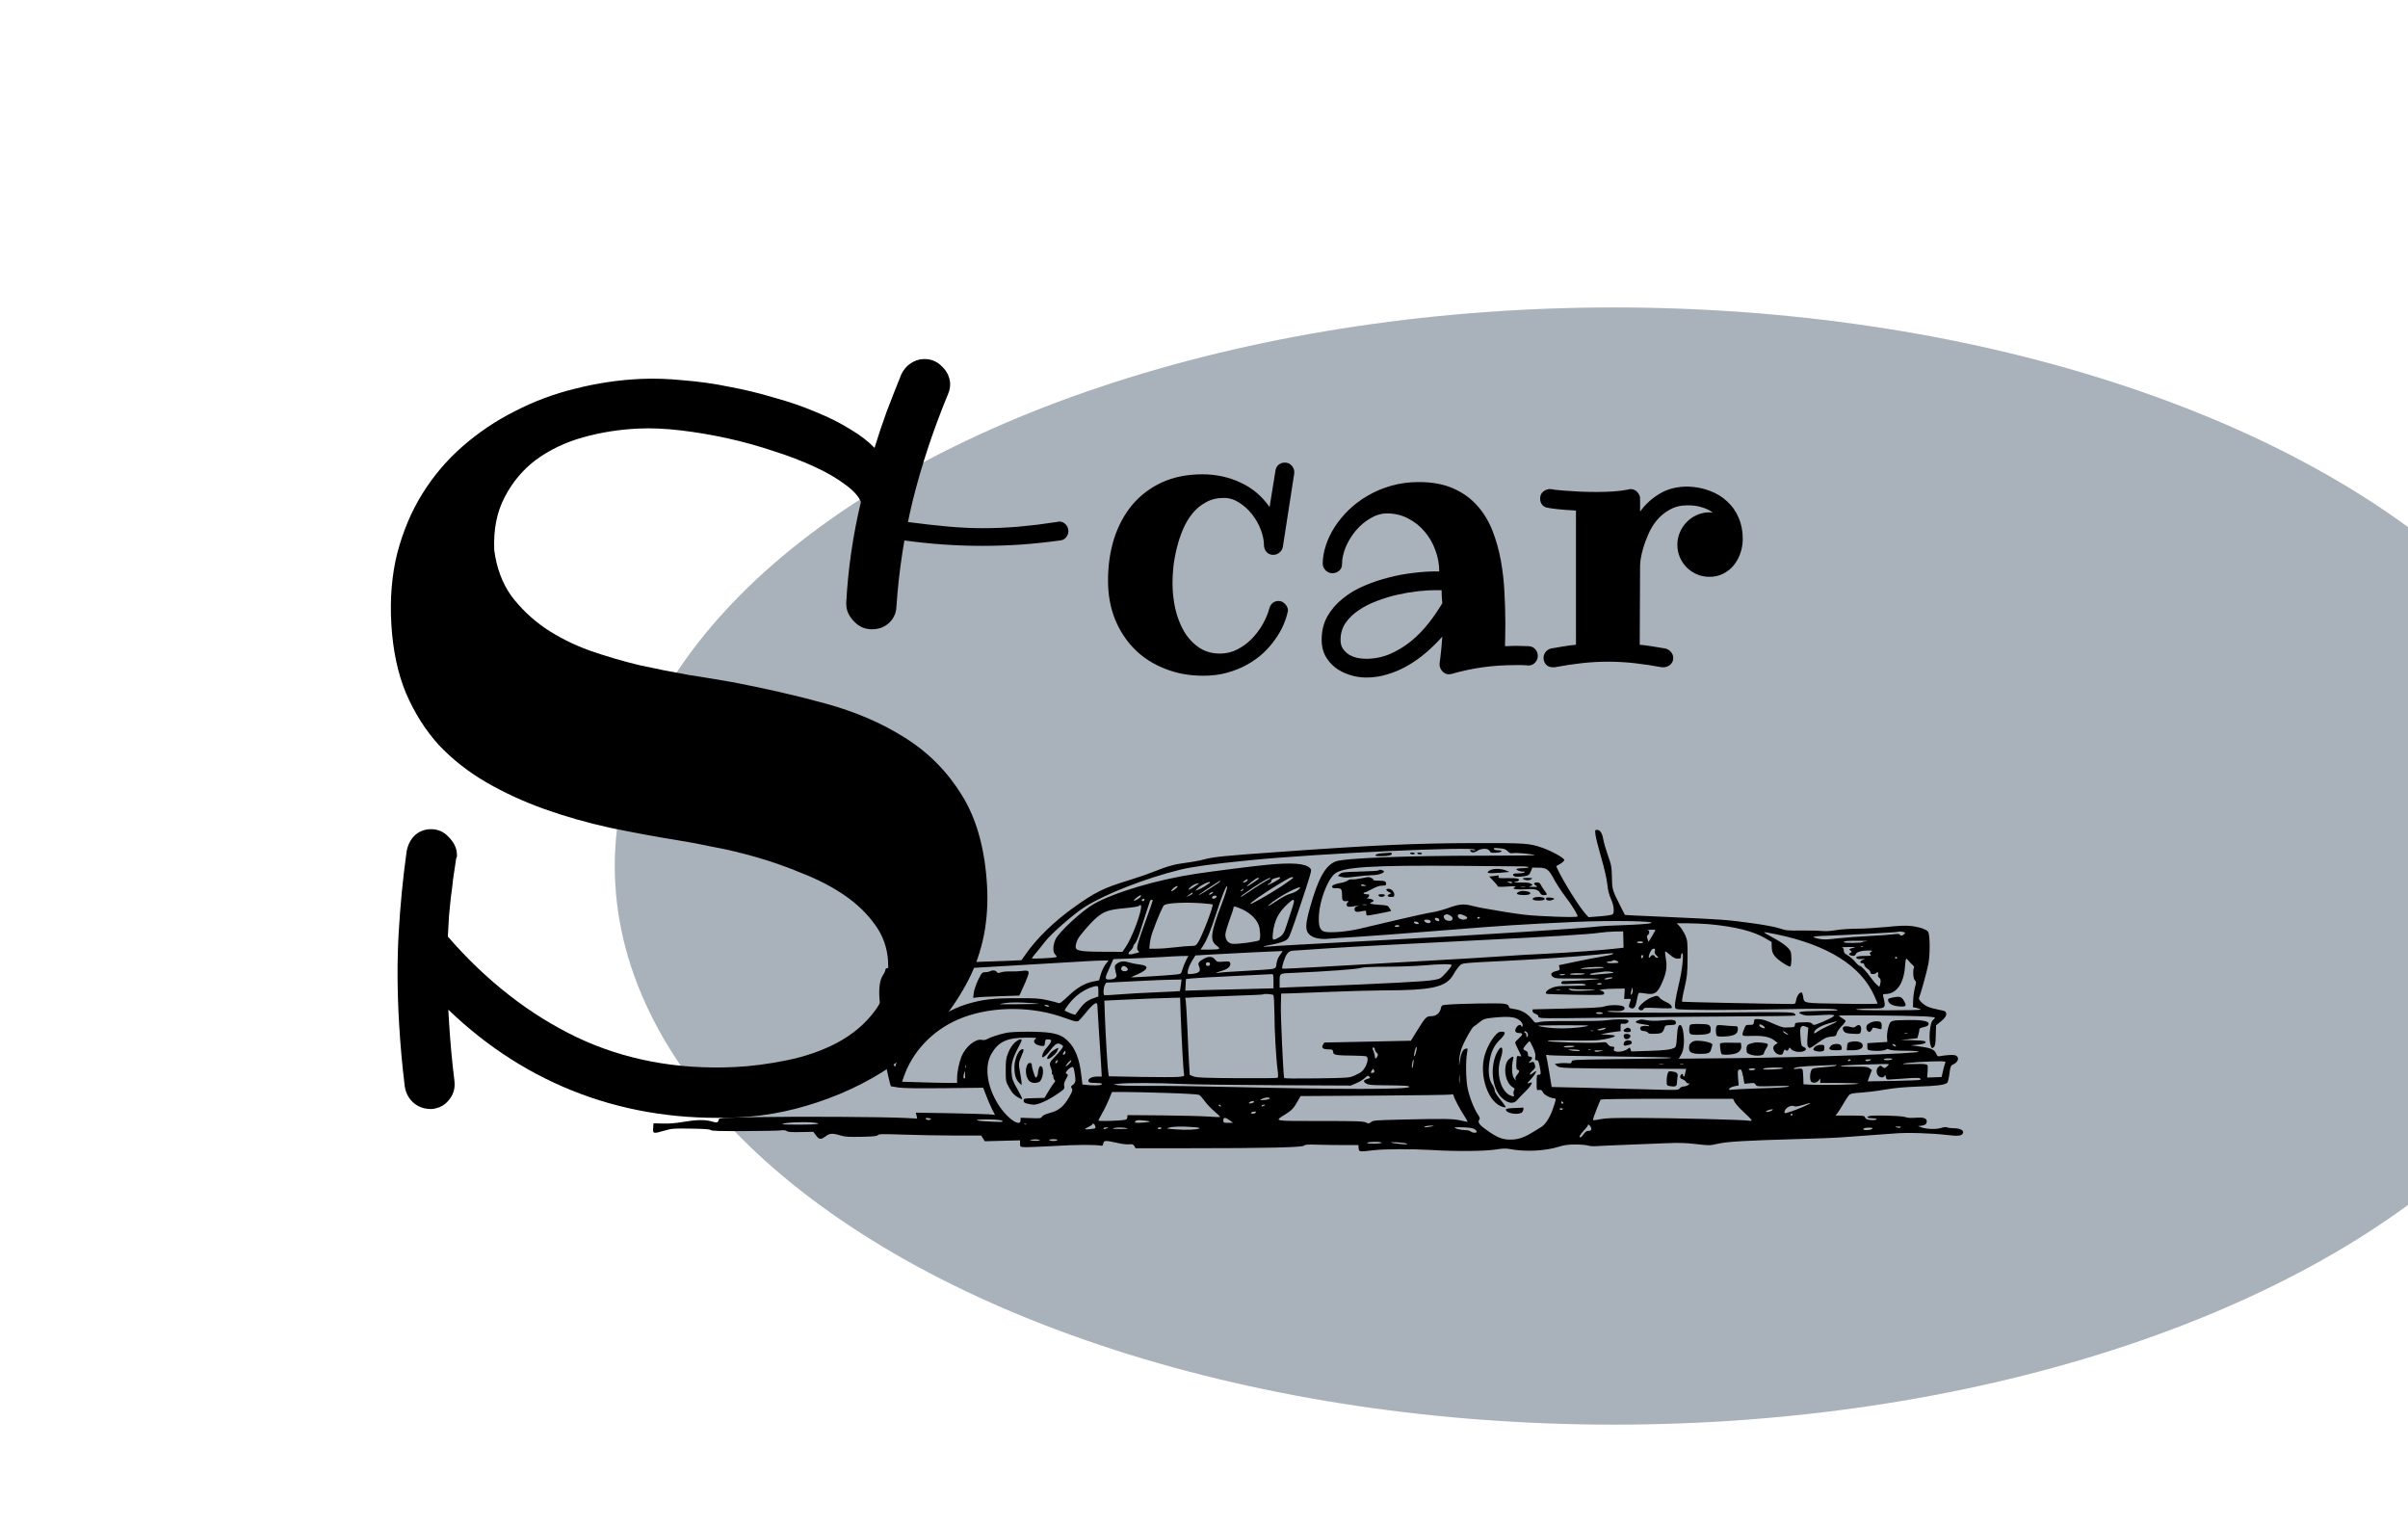 <svg width="235" height="149" viewBox="0 0 235 149" fill="none" xmlns="http://www.w3.org/2000/svg">
<g style="mix-blend-mode:color-burn" filter="url(#filter0_if_6_10)">
<ellipse cx="117.5" cy="74.5" rx="97.5" ry="54.5" fill="#484B8C" fill-opacity="0.29"/>
<ellipse cx="117.5" cy="74.5" rx="97.5" ry="54.5" fill="#2A4F2D" fill-opacity="0.2"/>
</g>
<g filter="url(#filter1_d_6_10)">
<path d="M155.708 77.473C155.748 77.756 155.998 78.756 156.268 79.694C156.568 80.694 156.798 81.747 156.858 82.261C156.917 82.854 157.027 83.296 157.207 83.694C157.497 84.305 157.577 85.04 157.377 85.217C157.317 85.27 156.758 85.358 156.148 85.403L155.029 85.491L154.789 85.234C154.169 84.571 152.591 82.057 152.021 80.836L151.871 80.508L152.261 80.287C152.481 80.163 152.661 79.995 152.661 79.906C152.661 79.721 151.411 79.022 150.502 78.712C149.273 78.278 148.833 78.251 143.967 78.26C138.151 78.278 134.314 78.446 125.13 79.101C119.534 79.491 118.435 79.606 117.536 79.845C117.096 79.969 116.257 80.119 115.677 80.19C114.588 80.331 114.008 80.491 112.41 81.119C111.9 81.323 110.821 81.685 110.021 81.933C107.703 82.641 106.864 83.057 104.795 84.535C102.837 85.933 101.158 87.571 100.049 89.173L99.689 89.686L98.37 89.748C97.64 89.775 95.842 89.845 94.353 89.89C91.085 89.996 89.106 90.12 87.707 90.297C86.448 90.456 86.408 90.465 86.408 90.642C86.408 90.722 86.288 90.96 86.149 91.182C85.549 92.085 85.749 94.536 86.658 97.315C86.908 98.058 86.908 98.209 86.668 98.209C86.598 98.209 86.468 98.28 86.368 98.368C86.228 98.519 86.219 98.616 86.319 99.236C86.418 99.873 86.888 101.935 86.938 101.988C86.958 101.997 87.298 102.05 87.707 102.112C88.227 102.183 89.616 102.2 92.204 102.174L95.951 102.13L96.261 102.935C96.431 103.377 96.681 103.97 96.831 104.254L97.101 104.776L96.481 104.723C96.131 104.696 94.393 104.652 92.614 104.616L89.376 104.563L89.446 104.847L89.506 105.139L88.287 105.077C86.019 104.97 77.894 104.926 74.017 104.997C70.28 105.068 70.17 105.077 70.14 105.245C70.08 105.546 69.96 105.572 69.461 105.422C68.811 105.227 67.962 105.245 66.663 105.466C65.903 105.599 65.294 105.643 64.674 105.625L63.775 105.599L63.745 106.059C63.705 106.625 63.745 106.634 64.844 106.316C65.543 106.112 65.713 106.094 67.402 106.121C68.701 106.139 69.251 106.174 69.361 106.263C69.491 106.351 70.22 106.369 72.698 106.36C74.437 106.351 76.036 106.325 76.236 106.289C76.486 106.254 76.675 106.28 76.785 106.36C76.905 106.457 77.245 106.475 78.164 106.457L79.374 106.431L79.623 106.767C79.933 107.192 80.113 107.218 80.543 106.891C80.952 106.572 81.242 106.546 82.012 106.785C82.471 106.918 82.791 106.944 84.06 106.918C85.239 106.891 85.579 106.856 85.669 106.758C85.759 106.643 86.099 106.634 88.167 106.705C89.476 106.749 91.725 106.794 93.153 106.794H95.752L95.931 107.077L96.111 107.351L97.83 107.307L99.549 107.263V107.581C99.549 107.891 99.559 107.9 99.949 107.926C100.168 107.944 101.517 107.891 102.946 107.811C105.145 107.679 106.824 107.67 107.523 107.794C107.593 107.803 107.653 107.705 107.673 107.564C107.713 107.263 107.893 107.254 109.012 107.51C109.482 107.617 109.981 107.679 110.201 107.652C110.511 107.617 110.591 107.643 110.701 107.82L110.821 108.033H116.087C123.522 108.033 127.059 107.953 127.249 107.785C127.369 107.679 127.609 107.652 128.508 107.687C129.128 107.705 130.287 107.723 131.096 107.723H132.565L132.595 108.033C132.625 108.396 132.655 108.396 134.074 108.227C135.093 108.103 137.791 108.095 139.77 108.21C142.098 108.351 144.836 108.325 145.925 108.165C146.645 108.05 146.985 108.041 147.344 108.112C148.843 108.396 150.782 108.307 152.111 107.891C152.651 107.723 153.02 107.67 153.75 107.67C154.259 107.67 154.809 107.714 154.959 107.767C155.129 107.829 155.509 107.856 155.928 107.82C156.298 107.794 157.667 107.741 158.956 107.687C160.245 107.643 161.954 107.572 162.753 107.537C163.862 107.493 164.512 107.51 165.521 107.626C166.82 107.776 166.86 107.776 167.63 107.599C168.539 107.387 170.388 107.28 175.394 107.139C177.263 107.086 179.201 107.015 179.691 106.971C180.191 106.926 181.29 106.847 182.139 106.794C182.989 106.741 184.188 106.652 184.807 106.599C186.066 106.484 188.395 106.555 190.024 106.741C191.123 106.873 191.453 106.829 191.572 106.555C191.682 106.298 191.293 106.086 190.713 106.086C190.443 106.086 190.143 106.05 190.044 106.006C189.924 105.944 189.724 105.962 189.424 106.059C188.924 106.209 187.975 106.174 187.485 105.988L187.186 105.873L187.485 105.838C187.875 105.794 188.035 105.67 188.035 105.413C188.035 105.103 187.715 104.997 186.946 105.059C186.486 105.094 186.166 105.077 185.887 104.979C185.477 104.855 182.729 104.785 182.399 104.9C182.089 105.006 182.239 105.112 182.689 105.112C182.939 105.112 183.139 105.147 183.139 105.201C183.139 105.298 182.619 105.316 182.269 105.236C182.159 105.209 182.039 105.112 182.009 105.015C181.959 104.855 181.849 104.847 180.54 104.847H179.131L179.321 104.599C179.431 104.466 179.701 104.041 179.921 103.652C180.141 103.262 180.401 102.882 180.5 102.802C180.63 102.696 180.97 102.643 181.64 102.607C182.159 102.572 183.199 102.448 183.938 102.315C184.927 102.147 185.807 102.068 187.236 102.014C189.004 101.953 189.674 101.873 189.994 101.678C190.104 101.616 190.183 101.306 190.293 100.439C190.353 100.041 190.403 99.952 190.653 99.837C191.173 99.598 191.243 99.058 190.763 98.952C190.543 98.899 189.754 98.961 189.284 99.058C189.124 99.094 189.054 99.041 188.954 98.802C188.794 98.404 188.405 98.235 187.316 98.103L186.486 97.988L187.116 97.934C187.795 97.873 188.095 97.731 187.835 97.589C187.755 97.545 187.196 97.501 186.586 97.492L185.487 97.474L186.306 97.386L187.116 97.297L187.226 96.917C187.286 96.704 187.326 96.483 187.316 96.421C187.296 96.359 187.475 96.271 187.735 96.218C188.065 96.138 188.195 96.067 188.215 95.934C188.265 95.633 187.675 95.51 186.306 95.527C184.478 95.545 184.498 95.536 184.288 96.218C184.198 96.527 184.138 96.979 184.158 97.227L184.188 97.66L183.218 97.722L182.239 97.784V98.12C182.239 98.457 182.239 98.457 182.739 98.519C183.278 98.581 183.998 98.51 184.098 98.377C184.128 98.333 184.248 98.342 184.368 98.404C184.508 98.483 185.027 98.519 185.857 98.519C186.626 98.519 187.166 98.554 187.236 98.616C187.425 98.784 176.563 99.165 169.309 99.244L163.832 99.297L164.062 98.908C164.222 98.634 164.302 98.315 164.332 97.811C164.372 97.076 164.222 96.129 164.032 96.032C163.813 95.908 163.703 96.218 163.653 97.156C163.613 97.881 163.563 98.147 163.453 98.209C163.093 98.412 162.493 98.492 160.895 98.536L159.186 98.589L159.126 98.377C159.066 98.182 159.056 98.182 158.876 98.324C158.616 98.536 158.067 98.669 157.737 98.598C157.497 98.554 157.467 98.519 157.517 98.333C157.567 98.147 157.547 98.12 157.327 98.12C157.167 98.12 157.017 98.032 156.907 97.89C156.748 97.669 156.718 97.66 156.098 97.722C155.189 97.802 150.952 97.678 151.032 97.563C151.072 97.51 151.841 97.492 153.15 97.519C154.279 97.545 155.538 97.527 155.948 97.492C156.798 97.403 157.717 97.165 157.587 97.049C157.547 97.014 157.217 96.97 156.858 96.952L156.208 96.926L156.708 96.819C156.987 96.766 157.417 96.687 157.687 96.66L158.157 96.607V96.226C158.157 95.864 158.167 95.855 158.436 95.89C158.766 95.925 159.056 95.695 158.876 95.536C158.746 95.421 157.607 95.43 156.708 95.554C156.348 95.607 154.869 95.633 153.39 95.625C151.591 95.616 150.562 95.642 150.262 95.713C149.843 95.81 149.803 95.802 149.663 95.625C149.103 94.899 148.544 94.554 147.744 94.448C147.374 94.394 147.264 94.35 147.244 94.2C147.224 94.049 147.115 93.996 146.765 93.934C146.315 93.863 142.448 93.916 141.299 94.023C140.699 94.067 140.689 94.076 140.619 94.368C140.519 94.846 140.17 95.147 139.69 95.147C139.2 95.156 139.11 95.244 138.291 96.572L137.691 97.545L133.464 97.634L129.237 97.722L129.108 97.943C128.938 98.244 129.108 98.386 129.637 98.386C130.027 98.386 130.067 98.404 130.097 98.625C130.127 98.837 130.187 98.882 130.527 98.935C130.746 98.97 131.426 98.996 132.045 98.996C132.655 99.005 133.225 99.032 133.315 99.058C133.664 99.174 133.374 100.156 132.865 100.572C132.735 100.678 132.395 100.855 132.125 100.97C131.646 101.165 131.496 101.174 128.488 101.218C126.439 101.244 125.34 101.236 125.32 101.174C125.24 100.917 124.971 95.164 125.001 94.138L125.031 92.943L125.88 92.925C126.35 92.908 128.218 92.837 130.027 92.766C131.846 92.695 134.094 92.633 135.023 92.633C139.82 92.624 141.139 92.323 141.858 91.058C142.018 90.766 142.268 90.412 142.418 90.261C142.708 89.952 142.458 89.978 147.015 89.748C150.142 89.598 154.05 89.323 155.888 89.137C157.417 88.978 157.527 88.978 157.397 89.093C157.347 89.137 156.808 89.261 156.208 89.359C155.598 89.465 154.439 89.686 153.62 89.863L152.141 90.173L152.191 90.421C152.241 90.633 152.211 90.668 151.891 90.739C151.381 90.854 151.242 91.084 151.551 91.314C151.771 91.474 151.941 91.483 153.93 91.474C155.109 91.474 156.088 91.483 156.118 91.5C156.168 91.553 153.33 91.739 152.81 91.722C152.501 91.704 152.411 91.739 152.381 91.872C152.341 92.031 152.401 92.04 153.3 91.996C154.309 91.952 154.759 91.987 154.759 92.111C154.759 92.155 154.129 92.191 153.35 92.191C152.101 92.191 151.881 92.217 151.451 92.385C151.002 92.571 150.752 92.837 150.902 92.961C150.932 92.996 152.221 93.031 153.76 93.058C156.518 93.102 156.558 93.093 156.558 92.916C156.558 92.801 156.468 92.722 156.288 92.669C156.018 92.607 156.018 92.607 156.408 92.536C156.628 92.5 157.207 92.465 157.687 92.465L158.566 92.456L158.536 92.961L158.506 93.474L158.836 93.465C159.206 93.447 159.196 93.43 159.036 93.89C158.936 94.182 158.946 94.253 159.066 94.324C159.446 94.536 159.626 94.306 159.755 93.501C159.805 93.2 159.885 92.934 159.925 92.899C159.965 92.855 160.235 92.872 160.515 92.925C161.484 93.102 161.774 92.908 162.254 91.766C162.633 90.863 162.713 90.297 162.563 89.483C162.503 89.146 162.483 88.863 162.513 88.836C162.533 88.81 162.753 88.96 162.983 89.164C163.303 89.447 163.493 89.536 163.733 89.536C164.022 89.536 164.052 89.509 164.052 89.27C164.052 89.12 164.102 89.005 164.162 89.005C164.352 89.005 164.172 90.686 163.842 92.014C163.683 92.669 163.523 93.474 163.483 93.793C163.433 94.306 163.453 94.385 163.613 94.448C163.912 94.563 168.779 94.571 173.715 94.474C177.882 94.385 179.341 94.412 179.341 94.563C179.341 94.598 178.562 94.633 177.603 94.633C176.633 94.642 175.784 94.686 175.684 94.74C175.524 94.819 175.544 94.846 175.864 94.978C176.174 95.111 176.373 95.12 177.423 95.058C178.082 95.014 178.722 94.996 178.842 95.023C179.052 95.067 179.052 95.076 178.872 95.209C178.772 95.288 178.312 95.518 177.852 95.713C177.023 96.058 177.003 96.058 176.853 95.89C176.713 95.749 176.583 95.722 175.944 95.749C175.224 95.775 175.194 95.784 175.164 96.005C175.134 96.244 175.174 96.235 174.145 96.253C174.005 96.262 173.496 96.076 173.006 95.855C172.366 95.563 171.997 95.448 171.657 95.439C171.207 95.421 171.197 95.43 171.167 95.704C171.137 95.979 171.107 95.996 170.747 95.996C170.378 95.996 170.358 96.014 170.208 96.412C169.938 97.111 169.928 97.103 170.917 97.076C172.037 97.032 172.716 97.165 173.156 97.51L173.496 97.766L173.276 97.908C172.986 98.085 172.986 98.377 173.256 98.687C173.486 98.943 173.925 98.996 173.995 98.784C174.145 98.359 174.145 98.359 174.285 98.474C174.405 98.554 174.455 98.536 174.545 98.386L174.655 98.2L174.825 98.386C174.924 98.501 175.164 98.589 175.404 98.625C176.094 98.704 176.533 98.35 176.014 98.147C175.794 98.058 175.774 97.979 175.714 97.182C175.664 96.483 175.674 96.288 175.794 96.182C175.914 96.076 175.984 96.076 176.204 96.164L176.473 96.271L176.403 97.129C176.353 97.802 176.363 98.032 176.473 98.156C176.613 98.324 176.653 98.297 177.403 97.757C178.082 97.271 178.262 97.191 178.692 97.147C179.151 97.103 179.191 97.085 179.251 96.819C179.281 96.669 179.501 96.35 179.731 96.12C179.961 95.89 180.131 95.66 180.111 95.607C180.091 95.554 179.931 95.43 179.761 95.332C179.591 95.235 179.451 95.129 179.441 95.102C179.441 95.032 185.977 95.085 187.715 95.164C188.325 95.191 188.834 95.253 188.834 95.297C188.834 95.332 188.745 95.448 188.635 95.536C188.325 95.784 188.195 97.51 188.435 98.067C188.535 98.315 188.555 98.315 188.715 98.174C188.854 98.058 188.894 97.828 188.914 97.032L188.944 96.04L189.444 95.633C189.924 95.235 190.044 94.952 189.854 94.704C189.814 94.651 189.494 94.563 189.134 94.501C188.784 94.439 188.325 94.315 188.125 94.217C187.685 94.023 187.206 93.545 187.276 93.377C187.445 92.978 188.055 90.775 188.195 90.031C188.365 89.146 188.355 87.314 188.185 86.942C188.075 86.704 187.316 86.438 186.496 86.35C185.977 86.296 185.357 86.314 184.098 86.447C183.159 86.535 181.849 86.615 181.2 86.615C180.54 86.615 179.631 86.677 179.161 86.757C178.612 86.845 178.132 86.872 177.802 86.836C177.523 86.801 176.633 86.783 175.814 86.792C174.455 86.81 174.295 86.792 173.665 86.58C172.906 86.323 169.868 85.872 167.999 85.739C167.34 85.686 165.361 85.588 163.603 85.509C161.844 85.429 159.995 85.349 159.486 85.323L158.576 85.27L158.117 84.367C157.347 82.845 157.327 82.774 157.307 81.57C157.287 80.57 157.247 80.367 156.927 79.491C156.738 78.951 156.528 78.243 156.468 77.906C156.358 77.269 156.158 76.968 155.838 76.968C155.658 76.968 155.648 77.013 155.708 77.473ZM147.145 79.057C147.334 79.252 147.434 79.278 147.684 79.234C148.004 79.181 149.653 79.34 149.783 79.438C149.823 79.464 147.484 79.491 144.586 79.491C137.192 79.491 131.176 79.73 130.357 80.048C129.337 80.446 128.638 81.703 127.828 84.615C127.389 86.181 127.369 86.774 127.759 87.155C128.128 87.527 128.808 87.677 129.727 87.588C130.117 87.544 131.256 87.474 132.275 87.42C133.295 87.358 137.072 87.084 140.669 86.792C147.185 86.27 148.204 86.208 153.71 85.951C157.217 85.792 161.814 85.863 161.104 86.075C160.875 86.137 159.815 86.217 158.556 86.261C157.377 86.296 156.248 86.358 156.058 86.385C155.019 86.544 144.267 87.234 135.923 87.677C126.789 88.164 124.381 88.297 123.831 88.35C123.032 88.421 123.162 88.341 124.131 88.164C124.571 88.084 125.11 87.934 125.33 87.828C125.69 87.65 125.76 87.562 126 86.925C126.37 85.951 127.499 82.579 127.779 81.632C127.998 80.889 127.998 80.853 127.828 80.685C127.379 80.243 126.08 80.145 123.681 80.376C122.362 80.499 118.435 80.995 116.637 81.269C112.939 81.827 108.722 83.075 106.724 84.217C105.605 84.845 103.306 86.978 103.006 87.659C102.737 88.261 102.727 88.907 102.996 89.155C103.156 89.314 103.166 89.35 103.036 89.394C102.817 89.474 100.698 89.571 100.698 89.509C100.698 89.474 100.898 89.217 101.128 88.943C101.368 88.659 101.747 88.19 101.967 87.898C102.577 87.102 104.805 85.155 105.894 84.473C107.933 83.199 111.73 81.712 115.148 80.862C116.327 80.57 118.365 80.287 121.883 79.942C128.628 79.269 143.967 78.561 143.967 78.915C143.967 78.968 143.857 78.986 143.707 78.951C143.507 78.906 143.457 78.924 143.487 79.013C143.567 79.216 143.867 79.216 144.177 79.013C144.576 78.747 145.236 78.756 145.376 79.022C145.466 79.207 145.536 79.225 146.025 79.198C146.625 79.163 146.745 78.96 146.165 78.96C145.965 78.96 145.816 78.906 145.786 78.836C145.746 78.738 145.845 78.721 146.325 78.765C146.795 78.809 146.965 78.862 147.145 79.057ZM148.633 80.535C148.973 80.544 149.213 80.588 149.173 80.623C149.123 80.668 148.913 80.703 148.693 80.703C148.484 80.694 148.224 80.721 148.124 80.747C147.934 80.791 147.934 80.8 148.114 80.915C148.214 80.986 148.444 81.039 148.603 81.039C148.843 81.039 148.873 81.066 148.763 81.128C148.683 81.172 148.404 81.216 148.144 81.216C147.804 81.216 147.664 81.252 147.664 81.34C147.664 81.526 147.944 81.588 148.514 81.526C149.173 81.447 149.243 81.402 149.413 80.986L149.543 80.65L150.152 80.659C150.942 80.659 151.152 80.827 151.681 81.827C151.891 82.234 152.381 82.969 152.76 83.473C153.4 84.305 153.96 85.208 153.96 85.42C153.96 85.544 150.182 85.42 148.713 85.243C148.054 85.164 147.085 85.022 146.565 84.925C146.045 84.827 145.346 84.712 145.016 84.659C144.686 84.615 144.107 84.491 143.717 84.394C142.848 84.163 142.408 84.199 141.269 84.615C140.799 84.783 140.11 84.969 139.73 85.022C139.35 85.075 137.851 85.403 136.382 85.748C134.923 86.093 133.235 86.491 132.625 86.633C131.426 86.907 129.847 87.04 129.277 86.907C128.798 86.792 128.648 86.332 128.718 85.243C128.808 83.809 129.547 81.88 130.227 81.278C131.016 80.588 133.784 80.411 142.618 80.482C145.586 80.499 148.294 80.526 148.633 80.535ZM124.931 81.65C124.991 81.739 123.791 82.402 123.711 82.332C123.681 82.314 123.761 82.252 123.871 82.19C123.991 82.137 124.081 82.022 124.081 81.933C124.081 81.827 124.201 81.747 124.461 81.685C124.661 81.632 124.841 81.588 124.851 81.579C124.861 81.579 124.891 81.606 124.931 81.65ZM126.21 81.624C126.24 81.659 125.72 82.031 125.06 82.473C123.761 83.314 122.093 84.261 122.013 84.199C121.943 84.128 123.332 83.155 124.661 82.349C125.9 81.597 126.08 81.508 126.21 81.624ZM122.882 81.694C122.882 81.721 122.612 81.915 122.282 82.137C121.953 82.358 121.683 82.517 121.683 82.482C121.683 82.376 122.602 81.659 122.742 81.659C122.822 81.659 122.882 81.677 122.882 81.694ZM123.981 81.703C123.981 81.721 123.841 81.809 123.681 81.88C123.512 81.96 122.922 82.332 122.352 82.703C121.273 83.438 121.083 83.553 121.083 83.491C121.083 83.42 122.422 82.491 123.132 82.066C123.771 81.685 123.981 81.597 123.981 81.703ZM121.683 81.969C121.613 82.039 121.483 82.101 121.393 82.101C121.273 82.093 121.283 82.057 121.473 81.915C121.733 81.721 121.883 81.756 121.683 81.969ZM119.085 81.995C119.085 82.066 117.466 83.11 117.086 83.296C116.776 83.447 117.156 83.163 118.086 82.553C119.135 81.871 119.085 81.898 119.085 81.995ZM118.026 82.172C117.966 82.208 117.766 82.34 117.576 82.473C117.386 82.606 117.096 82.756 116.936 82.809L116.637 82.907L116.936 82.624C117.226 82.349 117.986 81.978 118.076 82.066C118.106 82.093 118.086 82.137 118.026 82.172ZM116.936 82.261C116.687 82.447 116.097 82.809 116.037 82.809C115.907 82.809 116.167 82.526 116.447 82.358C116.727 82.199 117.126 82.11 116.936 82.261ZM119.245 84.155C118.145 87.031 118.046 87.748 118.725 88.261C119.175 88.606 119.095 88.651 117.966 88.651H117.166L117.416 88.27C117.796 87.686 118.125 86.872 118.675 85.181C119.295 83.278 119.714 82.243 119.764 82.517C119.784 82.632 119.544 83.367 119.245 84.155ZM114.708 82.73C114.528 82.88 114.348 82.978 114.318 82.951C114.228 82.871 114.698 82.455 114.878 82.455C114.988 82.455 114.928 82.544 114.708 82.73ZM126.639 82.871C126.489 82.986 126.16 83.146 125.9 83.208C125.64 83.278 125.07 83.579 124.641 83.871C123.691 84.509 123.432 84.579 124.221 83.978C125.44 83.075 127.609 82.075 126.639 82.871ZM121.283 82.854C121.213 82.933 121.133 82.969 121.093 82.942C121.063 82.916 121.103 82.854 121.183 82.809C121.393 82.686 121.423 82.703 121.283 82.854ZM118.245 83.216C118.135 83.278 118.026 83.314 117.996 83.287C117.966 83.261 118.026 83.181 118.125 83.11C118.235 83.048 118.345 83.013 118.375 83.04C118.405 83.066 118.345 83.146 118.245 83.216ZM116.387 83.163C116.387 83.208 116.237 83.314 116.067 83.385L115.737 83.526L116.037 83.305C116.377 83.048 116.387 83.04 116.387 83.163ZM111.33 83.464C111.26 83.624 110.851 83.871 110.671 83.871C110.601 83.863 110.701 83.748 110.891 83.606C111.26 83.314 111.41 83.27 111.33 83.464ZM118.675 83.57C118.615 83.641 118.495 83.694 118.425 83.694C118.225 83.694 118.255 83.447 118.465 83.402C118.715 83.358 118.815 83.429 118.675 83.57ZM111.69 83.765C111.69 83.88 111.57 83.96 111.47 83.907C111.37 83.854 111.46 83.694 111.6 83.694C111.65 83.694 111.69 83.73 111.69 83.765ZM112.49 83.871C112.49 83.916 112.29 84.5 112.05 85.172C110.911 88.297 110.841 88.571 111.111 88.81C111.23 88.916 111.26 88.907 110.571 89.075C110.081 89.19 109.991 89.067 110.331 88.748C110.471 88.615 110.591 88.438 110.591 88.359C110.591 88.279 110.671 88.137 110.771 88.049C110.861 87.969 111.061 87.518 111.21 87.058C111.49 86.146 112.17 84.075 112.24 83.889C112.29 83.765 112.49 83.748 112.49 83.871ZM126.28 83.951C126.28 84.048 126.17 84.438 126.04 84.818C125.91 85.199 125.7 85.827 125.58 86.217C125.33 87.04 125.19 87.27 124.751 87.5C124.201 87.801 124.151 87.757 124.221 87.058C124.361 85.836 124.741 85.066 125.61 84.243C126.15 83.748 126.28 83.686 126.28 83.951ZM117.266 84.128C117.836 84.172 118.315 84.225 118.335 84.243C118.465 84.358 117.286 87.438 116.886 88.004C116.707 88.27 116.637 88.297 116.217 88.297C115.947 88.297 115.268 88.359 114.688 88.429C114.108 88.5 113.309 88.562 112.899 88.562H112.16L112.22 88.004C112.25 87.704 112.37 87.217 112.48 86.925C113.019 85.447 113.499 84.358 113.629 84.296C114.028 84.093 115.727 84.022 117.266 84.128ZM111.35 84.65C111.181 85.641 110.391 87.606 109.871 88.385L109.542 88.872L107.643 88.863C105.325 88.854 104.925 88.775 104.975 88.288C104.995 88.12 105.075 87.854 105.155 87.695C105.335 87.305 106.324 86.146 106.954 85.588C107.713 84.925 108.163 84.765 109.712 84.615C110.431 84.553 111.071 84.456 111.131 84.403C111.33 84.225 111.41 84.323 111.35 84.65ZM121.623 84.933C122.203 85.279 122.642 85.757 122.832 86.252C122.992 86.659 123.032 87.562 122.902 87.73C122.802 87.872 120.664 88.155 120.244 88.084C119.824 88.013 119.584 87.686 119.584 87.19C119.584 87.013 119.764 86.385 119.984 85.783C120.204 85.19 120.384 84.633 120.384 84.553C120.384 84.42 120.424 84.42 120.784 84.535C121.003 84.606 121.383 84.783 121.623 84.933ZM141.549 85.341C141.988 85.606 141.708 85.978 141.199 85.81C140.929 85.721 140.799 85.385 140.979 85.279C141.179 85.172 141.299 85.181 141.549 85.341ZM142.968 85.358C143.197 85.482 143.237 85.544 143.147 85.624C142.888 85.854 142.268 85.668 142.268 85.376C142.268 85.146 142.558 85.146 142.968 85.358ZM144.417 85.553C144.387 85.597 144.317 85.641 144.257 85.641C144.207 85.641 144.167 85.597 144.167 85.553C144.167 85.5 144.237 85.465 144.327 85.465C144.407 85.465 144.446 85.5 144.417 85.553ZM140.439 85.686C140.509 85.863 140.439 85.925 140.24 85.854C139.99 85.774 139.94 85.553 140.18 85.553C140.289 85.553 140.399 85.615 140.439 85.686ZM139.61 85.863C139.64 85.942 139.6 86.022 139.5 86.058C139.33 86.119 139.05 85.996 138.99 85.836C138.93 85.677 139.54 85.703 139.61 85.863ZM138.451 86.066C138.481 86.146 138.421 86.181 138.261 86.155C138.141 86.146 138.021 86.075 137.991 86.013C137.961 85.933 138.021 85.898 138.181 85.925C138.301 85.933 138.421 86.004 138.451 86.066ZM166.76 86.172C169.239 86.394 171.117 86.854 172.256 87.535L172.896 87.907L172.906 88.421C172.926 88.836 172.986 89.013 173.216 89.305C173.506 89.677 174.605 90.394 174.725 90.297C174.845 90.182 174.865 89.093 174.745 88.828C174.575 88.456 173.935 87.96 172.966 87.456C172.516 87.208 172.146 86.987 172.146 86.96C172.146 86.934 172.696 87.022 173.376 87.164C178.372 88.208 181.58 90.217 182.899 93.12C183.089 93.536 183.238 93.899 183.238 93.925C183.238 93.961 181.68 93.97 179.781 93.934C175.924 93.881 176.074 93.908 175.974 93.262C175.944 93.058 175.884 92.872 175.834 92.846C175.664 92.757 175.354 93.164 175.294 93.554C175.224 93.934 175.204 93.961 174.904 93.961C172.956 93.952 164.212 93.775 164.162 93.74C164.122 93.722 164.212 93.129 164.382 92.439C164.642 91.314 164.682 90.987 164.692 89.491C164.702 87.951 164.682 87.766 164.482 87.279C164.352 86.996 164.112 86.606 163.952 86.42L163.643 86.084H164.682C165.261 86.084 166.191 86.128 166.76 86.172ZM136.572 86.35C136.572 86.394 136.452 86.438 136.312 86.438C136.172 86.438 136.083 86.403 136.122 86.35C136.152 86.296 136.272 86.261 136.382 86.261C136.482 86.261 136.572 86.296 136.572 86.35ZM161.554 86.748C161.554 86.774 161.404 87.04 161.224 87.341L160.885 87.898L160.785 87.615C160.705 87.394 160.715 87.296 160.815 87.226C160.985 87.102 160.995 86.819 160.835 86.766C160.765 86.739 160.895 86.712 161.134 86.712C161.364 86.704 161.554 86.721 161.554 86.748ZM158.426 87.668L158.446 88.465L158.027 88.518C156.518 88.695 153.36 88.934 150.992 89.049C149.463 89.12 147.424 89.235 146.465 89.314C145.506 89.385 141.818 89.606 138.271 89.801C134.724 89.996 130.327 90.252 128.498 90.359C126.659 90.465 125.15 90.536 125.14 90.509C125.05 90.376 125.41 89.297 125.62 89.058C125.86 88.775 125.89 88.766 126.849 88.713C127.389 88.677 128.708 88.589 129.777 88.518C132.075 88.367 136.412 88.137 143.767 87.766C151.391 87.385 155.199 87.155 156.058 87.013C156.468 86.951 157.167 86.898 157.607 86.889L158.406 86.88L158.426 87.668ZM185.907 87.013C185.927 87.066 185.837 87.155 185.727 87.226C185.537 87.323 185.497 87.323 185.427 87.208C185.357 87.111 185.237 87.102 184.817 87.155C184.528 87.199 183.478 87.27 182.489 87.323C181.5 87.367 180.101 87.474 179.371 87.553C178.262 87.686 177.962 87.686 177.493 87.597C177.193 87.535 176.963 87.456 176.983 87.42C177.013 87.385 177.273 87.35 177.563 87.332C179.951 87.243 185.177 86.969 185.217 86.925C185.317 86.845 185.867 86.916 185.907 87.013ZM182.169 87.828C181.929 87.845 181.74 87.889 181.74 87.925C181.74 87.96 181.33 87.996 180.84 87.996C180.341 88.004 179.941 87.978 179.941 87.934C179.941 87.819 180.251 87.783 181.44 87.792C182.069 87.792 182.399 87.81 182.169 87.828ZM160.355 87.943C160.355 87.987 160.225 88.031 160.055 88.031C159.895 88.031 159.755 87.987 159.755 87.943C159.755 87.889 159.895 87.854 160.055 87.854C160.225 87.854 160.355 87.889 160.355 87.943ZM181.81 88.35C181.78 88.376 181.69 88.385 181.62 88.359C181.54 88.332 181.57 88.305 181.68 88.305C181.79 88.297 181.849 88.323 181.81 88.35ZM180.8 88.5C180.44 88.597 180.421 88.615 180.58 88.739C180.75 88.854 180.75 88.872 180.57 88.978C180.421 89.084 180.411 89.111 180.54 89.182C180.79 89.323 181.06 89.279 181.11 89.093C181.17 88.889 181.69 88.739 182.339 88.739C182.749 88.748 182.769 88.757 182.599 88.872C182.439 88.978 182.429 89.022 182.539 89.137C182.649 89.252 182.579 89.27 181.959 89.27C181.55 89.27 181.22 89.314 181.18 89.367C181.08 89.518 181.33 89.615 181.73 89.571C182.089 89.536 182.089 89.536 181.82 89.642C181.5 89.766 181.45 89.978 181.74 89.978C181.869 89.978 181.939 90.04 181.939 90.146C181.939 90.244 182.079 90.403 182.239 90.509C182.409 90.615 182.539 90.775 182.539 90.872C182.539 90.987 182.609 91.04 182.779 91.04C182.919 91.04 183.059 90.996 183.089 90.952C183.209 90.784 183.338 90.863 183.288 91.067C183.248 91.2 183.278 91.314 183.378 91.385C183.548 91.509 183.578 91.739 183.478 92.085L183.408 92.288L183.179 92.093C183.039 91.978 182.789 91.686 182.619 91.447C182.159 90.801 181.65 90.244 181.5 90.244C181.43 90.244 181.23 90.067 181.05 89.845C180.87 89.615 180.54 89.341 180.331 89.217C180.021 89.049 179.941 88.951 179.941 88.748C179.941 88.571 179.881 88.474 179.771 88.447C179.671 88.421 179.951 88.403 180.391 88.403C181.16 88.403 181.17 88.403 180.8 88.5ZM161.494 88.792C161.444 88.951 161.494 89.075 161.664 89.235C161.854 89.412 161.864 89.447 161.714 89.447C161.624 89.447 161.524 89.385 161.494 89.314C161.414 89.137 161.184 89.146 161.064 89.332C160.915 89.58 160.845 89.412 160.965 89.084C161.114 88.713 161.234 88.562 161.414 88.562C161.514 88.562 161.544 88.624 161.494 88.792ZM124.911 89.19C124.741 89.421 124.611 89.73 124.581 90.005C124.531 90.412 124.501 90.456 124.231 90.527C124.071 90.571 122.872 90.66 121.573 90.73C120.274 90.792 119.085 90.881 118.925 90.916C118.455 91.014 118.705 90.872 119.295 90.704C119.864 90.544 120.174 90.226 120.044 89.934C119.994 89.801 119.894 89.783 119.385 89.828C118.815 89.872 118.775 89.863 118.575 89.615C118.325 89.305 117.986 89.279 117.486 89.544C117.006 89.81 116.886 89.969 116.996 90.226C117.176 90.633 117.106 90.837 116.776 90.943C116.597 90.996 116.327 91.04 116.167 91.04C115.877 91.04 115.867 91.031 115.937 90.66C115.977 90.456 116.147 90.049 116.327 89.757L116.657 89.226L117.796 89.155C119.734 89.04 125.13 88.775 125.16 88.792C125.18 88.801 125.07 88.978 124.911 89.19ZM160.355 89.305C160.355 89.376 160.315 89.465 160.255 89.491C160.205 89.518 160.155 89.465 160.155 89.367C160.155 89.261 160.205 89.182 160.255 89.182C160.315 89.182 160.355 89.235 160.355 89.305ZM115.737 89.73C115.607 89.987 115.447 90.385 115.387 90.615C115.278 91.005 115.248 91.022 114.858 91.076C114.028 91.173 110.391 91.394 110.391 91.35C110.391 91.341 110.681 91.2 111.041 91.049C112.09 90.589 112.17 90.217 111.24 90.111C110.921 90.076 110.491 89.996 110.271 89.925C109.712 89.748 109.362 89.766 109.042 89.996C108.802 90.164 108.772 90.226 108.822 90.544C108.852 90.748 108.912 90.987 108.942 91.093C109.042 91.368 108.752 91.571 108.283 91.571C107.793 91.571 107.783 91.509 108.283 90.421L108.652 89.58L110.451 89.518C111.43 89.483 112.779 89.412 113.439 89.376C114.098 89.332 114.938 89.288 115.308 89.279L115.977 89.27L115.737 89.73ZM185.137 89.447C185.137 89.491 185.097 89.536 185.037 89.536C184.987 89.536 184.937 89.491 184.937 89.447C184.937 89.394 184.987 89.359 185.037 89.359C185.097 89.359 185.137 89.394 185.137 89.447ZM186.276 89.757C186.366 89.872 186.526 90.049 186.646 90.146C186.766 90.244 186.826 90.359 186.796 90.403C186.656 90.606 186.706 91.492 186.866 91.642C187.016 91.784 187.016 91.854 186.876 92.368C186.796 92.686 186.716 93.244 186.706 93.607L186.686 94.27L187.066 94.35C187.266 94.394 187.435 94.465 187.435 94.51C187.435 94.545 185.986 94.58 184.218 94.58C182.099 94.58 181.04 94.545 181.14 94.492C181.22 94.448 181.859 94.403 182.559 94.403C184.088 94.403 184.068 94.421 183.778 93.182C183.738 93.023 183.778 92.987 183.988 92.987C185.077 92.987 185.797 91.978 185.917 90.261C185.937 89.863 185.996 89.536 186.036 89.536C186.076 89.536 186.186 89.633 186.276 89.757ZM157.957 89.907C157.957 89.943 157.687 89.978 157.347 89.978C156.977 89.978 156.768 89.943 156.808 89.89C156.838 89.837 156.977 89.801 157.107 89.801C157.237 89.801 157.367 89.766 157.407 89.713C157.477 89.615 157.957 89.783 157.957 89.907ZM107.883 90.102C107.723 90.323 107.513 90.757 107.423 91.076L107.263 91.651L106.764 91.748C105.884 91.916 105.145 92.341 104.266 93.173C103.606 93.801 103.416 93.934 103.276 93.863C103.186 93.819 102.707 93.695 102.227 93.589C101.458 93.412 101.088 93.385 99.249 93.394C96.901 93.394 95.942 93.501 94.333 93.978C92.924 94.394 90.865 95.572 89.816 96.563C89.356 97.014 89.206 97.041 89.097 96.695C89.056 96.58 88.767 95.784 88.457 94.934C87.638 92.686 87.198 90.863 87.488 90.863C87.668 90.863 92.754 90.571 98.25 90.244C106.764 89.739 106.774 89.739 107.513 89.722L108.183 89.713L107.883 90.102ZM118.086 90.067C118.086 90.182 118.016 90.244 117.886 90.244C117.756 90.244 117.686 90.182 117.686 90.067C117.686 89.952 117.756 89.89 117.886 89.89C118.016 89.89 118.086 89.952 118.086 90.067ZM141.668 90.164C141.668 90.341 140.759 91.368 140.519 91.465C139.96 91.695 139.05 91.766 132.725 92.058C131.186 92.129 129.207 92.208 128.328 92.235C127.449 92.261 126.31 92.306 125.81 92.332L124.881 92.376V91.863C124.881 90.925 124.801 90.978 126.36 90.916C129.387 90.784 132.345 90.571 132.725 90.456C133.015 90.368 133.724 90.332 135.323 90.323C136.532 90.323 138.131 90.261 138.871 90.199C140.649 90.049 141.668 90.04 141.668 90.164ZM109.941 90.385C110.141 90.562 110.091 90.722 109.831 90.757C109.532 90.792 109.362 90.642 109.442 90.43C109.522 90.208 109.712 90.191 109.941 90.385ZM156.508 90.412C156.448 90.456 155.868 90.509 155.209 90.527C154.11 90.562 154.05 90.553 154.509 90.456C155.099 90.332 156.648 90.297 156.508 90.412ZM157.407 90.854C157.547 90.907 157.397 90.943 156.907 90.987C156.528 91.022 155.968 91.067 155.688 91.093C155.349 91.129 155.159 91.12 155.159 91.058C155.159 91.005 155.419 90.943 155.738 90.907C156.048 90.872 156.358 90.837 156.408 90.819C156.588 90.766 157.207 90.784 157.407 90.854ZM154.609 91.04C154.319 91.146 153.13 91.146 153.21 91.04C153.24 90.987 153.62 90.952 154.04 90.96C154.559 90.96 154.749 90.987 154.609 91.04ZM124.281 91.739V92.43L122.013 92.492C120.754 92.518 118.825 92.571 117.706 92.598L115.677 92.66L115.707 92.093L115.737 91.527L116.287 91.465C116.587 91.43 118.415 91.323 120.334 91.235C122.263 91.138 123.931 91.058 124.061 91.049C124.271 91.04 124.281 91.067 124.281 91.739ZM152.76 91.076C152.76 91.146 152.251 91.191 152.201 91.12C152.171 91.076 152.291 91.04 152.451 91.04C152.621 91.04 152.76 91.058 152.76 91.076ZM157.337 91.438C157.307 91.465 157.107 91.509 156.897 91.545C156.628 91.58 156.538 91.562 156.608 91.5C156.668 91.447 156.848 91.394 157.007 91.376C157.327 91.341 157.427 91.368 157.337 91.438ZM115.238 92.12C115.198 92.43 115.158 92.686 115.138 92.704C115.128 92.713 114.108 92.766 112.879 92.819C111.65 92.863 110.011 92.961 109.242 93.023C108.472 93.085 107.813 93.12 107.773 93.102C107.643 93.04 107.683 92.341 107.823 92.102L107.953 91.881L110.691 91.739C112.2 91.66 113.859 91.589 114.368 91.589L115.308 91.571L115.238 92.12ZM86.848 92.067C86.958 92.323 86.908 92.456 86.708 92.456C86.488 92.456 86.478 92.43 86.568 92.12C86.638 91.89 86.758 91.863 86.848 92.067ZM156.308 92.005C156.248 92.102 155.858 92.093 155.858 91.996C155.858 91.961 155.978 91.925 156.118 91.925C156.258 91.925 156.348 91.961 156.308 92.005ZM107.193 92.713V93.226L106.744 93.385C106.144 93.589 105.794 93.855 105.335 94.474C105.135 94.748 104.955 94.987 104.935 95.005C104.895 95.058 103.896 94.651 103.896 94.58C103.896 94.545 104.076 94.27 104.305 93.97C104.915 93.155 105.834 92.509 106.694 92.27C107.173 92.146 107.193 92.164 107.193 92.713ZM159.266 92.961C159.166 93.111 159.166 93.111 159.156 92.943C159.156 92.846 159.196 92.669 159.236 92.545L159.306 92.323L159.336 92.562C159.356 92.695 159.326 92.872 159.266 92.961ZM154.689 92.545C155.239 92.545 155.668 92.562 155.638 92.589C155.618 92.615 155.099 92.651 154.479 92.669C153.61 92.695 153.33 92.677 153.19 92.571C153.03 92.456 153.04 92.447 153.35 92.492C153.53 92.518 154.139 92.545 154.689 92.545ZM152.241 92.607C152.141 92.624 151.981 92.624 151.891 92.607C151.791 92.58 151.871 92.562 152.061 92.562C152.251 92.562 152.331 92.58 152.241 92.607ZM124.261 93.093C124.321 93.164 124.361 93.872 124.371 94.802C124.381 96.536 124.531 99.253 124.681 100.377C124.741 100.775 124.741 101.112 124.691 101.156C124.641 101.2 122.872 101.218 120.724 101.2C117.396 101.174 116.786 101.147 116.477 101.023L116.107 100.882L116.047 99.873C116.007 99.324 115.937 97.793 115.887 96.483C115.827 95.164 115.757 93.925 115.727 93.731L115.667 93.359L116.657 93.306C117.196 93.279 118.895 93.209 120.434 93.155C121.963 93.111 123.242 93.049 123.272 93.023C123.372 92.934 124.161 92.996 124.261 93.093ZM87.338 93.757C87.608 94.589 87.608 94.624 87.228 94.651C86.938 94.678 86.888 94.642 86.768 94.385C86.688 94.226 86.598 93.908 86.558 93.669L86.488 93.253H86.828C87.168 93.253 87.178 93.27 87.338 93.757ZM115.228 95.085C115.318 97.501 115.487 100.51 115.547 100.784C115.607 101.006 115.587 101.014 114.968 101.076C114.628 101.103 112.959 101.103 111.28 101.076L108.213 101.014L108.153 100.607C108.083 100.094 107.923 97.51 107.833 95.324L107.773 93.633L109.202 93.562C111.33 93.465 113.639 93.368 114.448 93.359L115.168 93.341L115.228 95.085ZM100.698 93.872C101.218 93.899 101.488 93.943 101.298 93.952C100.618 93.978 97.52 94.005 97.55 93.978C97.57 93.961 97.8 93.916 98.07 93.872C98.669 93.784 99.469 93.784 100.698 93.872ZM107.093 94.067C107.093 94.182 107.163 95.226 107.233 96.395C107.313 97.563 107.413 99.085 107.453 99.775L107.523 101.041H107.063C106.544 101.041 106.124 101.28 106.224 101.51C106.274 101.625 106.424 101.66 106.884 101.66C107.213 101.66 107.503 101.696 107.533 101.74C107.633 101.873 107.083 101.944 106.344 101.882L105.635 101.82L105.515 100.82C105.335 99.289 104.925 98.271 104.236 97.589C103.736 97.103 103.356 96.926 102.547 96.784C101.627 96.625 98.929 96.625 98.2 96.775C97.47 96.934 96.651 97.2 96.351 97.377C96.191 97.474 96.011 97.501 95.802 97.457C95.182 97.333 94.203 98.156 93.823 99.103C93.583 99.74 93.403 100.616 93.403 101.236V101.66H92.524C92.034 101.66 90.825 101.634 89.836 101.599L88.037 101.545L88.207 101.05C89.046 98.625 90.965 96.58 93.453 95.492C96.301 94.235 100.188 94.102 103.406 95.147C103.756 95.262 104.275 95.439 104.545 95.536C104.885 95.66 105.105 95.686 105.215 95.633C105.305 95.589 105.625 95.235 105.934 94.855C106.654 93.943 107.093 93.651 107.093 94.067ZM102.347 94.138C102.427 94.253 102.197 94.253 101.997 94.138C101.877 94.067 101.887 94.049 102.067 94.049C102.187 94.049 102.317 94.085 102.347 94.138ZM147.694 95.279C148.154 95.377 148.524 95.66 148.593 95.961C148.633 96.173 148.514 96.262 148.444 96.067C148.384 95.908 148.074 96.049 147.954 96.297C147.784 96.607 147.904 96.793 148.264 96.793C148.663 96.793 148.643 96.952 148.214 97.324C148.024 97.492 147.864 97.669 147.864 97.731C147.864 97.784 148.004 98.094 148.164 98.412C148.334 98.74 148.464 99.023 148.464 99.05C148.464 99.076 148.364 99.076 148.234 99.05C148.024 98.996 148.014 99.023 147.984 99.669C147.964 100.2 147.984 100.342 148.114 100.386C148.314 100.457 148.304 100.554 148.054 100.864C147.934 101.006 147.864 101.183 147.894 101.253C148.004 101.492 147.874 101.413 147.714 101.129C147.544 100.846 147.514 99.961 147.654 99.421C147.764 99.023 147.654 98.996 147.264 99.342C146.635 99.908 146.855 101.625 147.614 102.068C147.814 102.183 147.844 102.245 147.764 102.377C147.704 102.466 147.684 102.643 147.724 102.776C147.784 102.988 147.774 103.006 147.554 102.944C146.505 102.661 145.945 100.775 146.455 99.271C146.785 98.324 146.585 97.837 146.165 98.563C145.376 99.935 145.566 102.165 146.555 103.103C147.145 103.678 147.734 103.758 148.074 103.315C148.204 103.165 148.564 102.784 148.883 102.475C149.463 101.917 149.683 101.466 149.263 101.66C148.983 101.793 149.013 101.687 149.363 101.342C149.683 101.014 150.012 100.51 149.893 100.51C149.853 100.51 149.723 100.598 149.593 100.705C149.233 101.006 149.193 100.802 149.553 100.475C149.843 100.209 149.863 100.147 149.783 99.882C149.693 99.572 149.663 99.563 149.313 99.678C149.133 99.74 149.133 99.722 149.353 99.51C149.593 99.271 149.563 99.094 149.283 99.094C149.153 99.094 149.103 99.023 149.113 98.846C149.113 98.678 149.043 98.581 148.893 98.519C148.763 98.474 148.663 98.386 148.663 98.333C148.663 98.227 149.183 97.598 149.273 97.589C149.303 97.589 149.453 97.864 149.613 98.209C149.813 98.651 149.873 98.908 149.833 99.138C149.783 99.395 149.803 99.448 149.963 99.448C150.102 99.448 150.162 99.563 150.252 100.005C150.402 100.784 150.392 100.864 150.162 100.864C149.982 100.864 149.963 100.926 149.963 101.625C149.963 102.386 149.963 102.386 150.202 102.351C150.402 102.315 150.472 102.36 150.572 102.572C150.692 102.829 151.312 103.156 151.691 103.165C151.891 103.165 151.871 103.289 151.501 104.324C151.232 105.068 150.802 105.723 150.442 105.944C150.322 106.024 149.992 106.227 149.713 106.395C148.753 106.988 148.184 107.192 147.414 107.192C146.625 107.192 146.145 107.006 145.136 106.298C144.407 105.794 144.187 105.51 144.347 105.28C144.456 105.139 144.427 105.041 144.217 104.723C143.827 104.139 143.387 102.988 143.217 102.13C143.057 101.315 143.028 99.51 143.167 98.784C143.207 98.536 143.227 98.324 143.217 98.315C143.197 98.297 143.087 98.306 142.978 98.342C142.748 98.404 142.568 98.828 142.458 99.581C142.378 100.112 142.378 100.112 142.408 99.448C142.428 99.05 142.538 98.554 142.668 98.209C142.978 97.43 143.657 96.235 143.847 96.138C143.937 96.094 144.187 95.908 144.407 95.722C144.776 95.43 144.896 95.386 145.616 95.306C146.685 95.191 147.234 95.191 147.694 95.279ZM88.047 95.722C88.297 96.403 88.277 96.439 87.718 96.439C87.238 96.439 87.228 96.43 87.068 96.085C86.978 95.89 86.908 95.625 86.908 95.51C86.908 95.306 86.948 95.288 87.398 95.288H87.887L88.047 95.722ZM179.241 95.686C179.241 95.713 178.892 95.89 178.462 96.076C178.022 96.271 177.533 96.536 177.363 96.66C177.103 96.855 177.043 96.873 177.043 96.749C177.043 96.474 177.643 96.094 178.422 95.872C179.321 95.616 179.241 95.633 179.241 95.686ZM172.226 96.253C172.256 96.341 172.206 96.35 172.037 96.306C171.767 96.226 171.637 96.085 171.717 95.97C171.777 95.881 172.166 96.094 172.226 96.253ZM155.009 96.067C154.869 96.191 153.47 96.341 152.461 96.341C151.501 96.35 150.262 96.2 150.112 96.076C150.092 96.058 151.202 96.04 152.571 96.032C153.94 96.032 155.039 96.049 155.009 96.067ZM156.618 96.395C156.508 96.465 156.288 96.527 156.118 96.527C155.758 96.527 155.828 96.439 156.278 96.35C156.768 96.244 156.828 96.253 156.618 96.395ZM155.489 96.589C155.419 96.607 155.299 96.607 155.239 96.589C155.169 96.563 155.219 96.545 155.359 96.545C155.499 96.545 155.548 96.563 155.489 96.589ZM149.063 96.793C149.133 96.917 149.143 97.023 149.073 97.129C148.983 97.253 148.973 97.244 148.963 97.032C148.963 96.899 148.923 96.793 148.863 96.793C148.813 96.793 148.763 96.749 148.763 96.704C148.763 96.554 148.953 96.607 149.063 96.793ZM174.355 96.793C174.665 97.014 174.475 97.023 174.145 96.793C174.005 96.695 173.945 96.616 174.005 96.616C174.075 96.616 174.225 96.695 174.355 96.793ZM186.166 96.855C186.096 96.873 185.957 96.873 185.867 96.855C185.767 96.828 185.827 96.811 185.986 96.811C186.156 96.811 186.226 96.828 186.166 96.855ZM89.906 97.28C89.836 97.359 89.756 97.395 89.726 97.368C89.696 97.35 89.736 97.271 89.806 97.191C89.876 97.111 89.956 97.076 89.986 97.103C90.016 97.12 89.976 97.2 89.906 97.28ZM88.707 97.324C88.837 97.395 88.817 97.465 88.597 97.828C88.457 98.058 88.267 98.28 88.177 98.333C87.937 98.466 87.647 98.165 87.558 97.704C87.508 97.395 87.518 97.333 87.677 97.297C88.007 97.227 88.557 97.235 88.707 97.324ZM101.078 97.359C100.698 97.607 101.018 97.988 101.647 98.05C101.927 98.076 101.947 98.058 101.977 97.74C102.007 97.439 102.037 97.412 102.307 97.412C102.727 97.412 102.667 97.651 102.087 98.297C101.927 98.466 101.767 98.74 101.737 98.908C101.667 99.191 101.677 99.2 101.877 99.103C101.997 99.05 102.277 98.766 102.497 98.474C102.996 97.819 103.206 97.704 103.546 97.908C103.776 98.041 103.786 98.067 103.656 98.28C103.576 98.412 103.306 98.731 103.056 98.996C102.397 99.669 102.377 99.722 102.547 100.165C102.637 100.377 102.677 100.598 102.657 100.66C102.627 100.722 102.647 100.793 102.697 100.82C102.757 100.855 102.797 100.961 102.797 101.076C102.797 101.183 102.847 101.315 102.916 101.377C102.996 101.448 102.996 101.51 102.886 101.625C102.807 101.705 102.567 102.076 102.337 102.448L101.937 103.121L100.918 103.147C99.919 103.174 99.899 103.174 99.899 103.386C99.899 103.554 99.969 103.616 100.278 103.687C100.478 103.74 100.748 103.785 100.868 103.785C101.318 103.785 102.177 103.413 103.026 102.846C103.876 102.28 103.906 102.245 103.856 101.979C103.816 101.776 103.866 101.572 104.036 101.28C104.246 100.908 104.256 100.855 104.116 100.784C103.976 100.713 103.976 100.687 104.126 100.475C104.315 100.227 104.655 100.032 104.735 100.138C104.845 100.298 104.995 101.315 104.935 101.528C104.905 101.652 104.785 101.811 104.675 101.873C104.505 101.979 104.495 102.023 104.595 102.191C104.695 102.36 104.665 102.484 104.345 103.032C103.826 103.953 103.326 104.36 102.487 104.581C102.037 104.705 101.767 104.829 101.687 104.953C101.587 105.121 101.507 105.13 100.588 105.094L99.599 105.059V105.307C99.599 105.953 98.48 105.271 97.66 104.121C96.371 102.307 95.992 100.147 96.751 98.828C97.44 97.634 98.26 97.253 100.148 97.244C101.088 97.244 101.218 97.262 101.078 97.359ZM184.937 97.943C185.017 97.988 185.047 98.05 185.007 98.085C184.967 98.12 184.857 98.085 184.767 98.005C184.588 97.846 184.687 97.802 184.937 97.943ZM138.171 98.74C138.001 99.297 137.921 99.085 138.081 98.501C138.161 98.191 138.231 98.067 138.251 98.182C138.271 98.288 138.231 98.536 138.171 98.74ZM153.61 98.12C153.32 98.227 152.531 98.227 152.611 98.12C152.641 98.067 152.93 98.032 153.24 98.041C153.65 98.041 153.75 98.067 153.61 98.12ZM134.174 98.386C134.174 98.483 134.254 98.634 134.354 98.713C134.484 98.837 134.504 98.917 134.424 99.067C134.374 99.182 134.294 99.271 134.254 99.271C134.204 99.271 134.174 99.182 134.174 99.067C134.164 98.961 134.104 98.722 134.034 98.536C133.914 98.262 133.914 98.209 134.034 98.209C134.114 98.209 134.174 98.288 134.174 98.386ZM154.159 98.474C154.339 98.581 153.67 98.581 153.21 98.474C152.96 98.421 153 98.404 153.46 98.395C153.76 98.395 154.08 98.43 154.159 98.474ZM155.229 98.439C155.199 98.466 155.109 98.474 155.039 98.448C154.959 98.421 154.989 98.395 155.099 98.395C155.209 98.386 155.269 98.412 155.229 98.439ZM103.906 98.855C103.736 99.005 103.666 98.864 103.816 98.66C103.926 98.501 103.956 98.492 103.976 98.616C103.996 98.696 103.966 98.802 103.906 98.855ZM156.128 98.581C155.848 98.642 155.708 98.642 155.628 98.572C155.548 98.501 155.648 98.474 156.018 98.483L156.508 98.492L156.128 98.581ZM87.747 98.926C87.807 98.979 87.767 99.156 87.627 99.404C87.508 99.625 87.408 99.873 87.408 99.944C87.408 100.244 87.118 99.873 87.058 99.492C86.958 98.926 87.058 98.713 87.388 98.784C87.538 98.811 87.698 98.882 87.747 98.926ZM157.327 99.076C160.465 99.112 163.073 99.165 163.113 99.2C163.153 99.244 162.583 99.28 161.844 99.28C161.104 99.289 158.906 99.315 156.957 99.35C153.44 99.404 153.41 99.404 153.38 99.59C153.35 99.758 153.3 99.775 152.91 99.731C152.671 99.713 152.311 99.722 152.101 99.758L151.731 99.811L151.951 100.005C152.201 100.227 152.581 100.244 160.335 100.271L164.562 100.289L164.502 100.51C164.472 100.634 164.432 100.802 164.422 100.882C164.402 101.076 164.252 101.094 164.252 100.899C164.252 100.696 164.012 100.802 163.972 101.023C163.952 101.165 164.012 101.244 164.192 101.306C164.322 101.351 164.492 101.466 164.552 101.572C164.612 101.669 164.702 101.731 164.762 101.705C164.812 101.669 164.852 101.687 164.852 101.74C164.852 101.855 164.522 102.014 164.262 102.014C164.152 102.014 164.002 102.094 163.922 102.191C163.783 102.377 163.743 102.377 160.395 102.28C158.526 102.227 155.748 102.156 154.219 102.121L151.431 102.059L151.202 100.66C151.082 99.899 150.942 99.182 150.912 99.085C150.842 98.908 150.862 98.899 151.222 98.961C151.441 98.988 154.179 99.05 157.327 99.076ZM184.637 99.359C184.438 99.474 183.838 99.474 183.838 99.359C183.838 99.306 184.048 99.271 184.318 99.271C184.657 99.271 184.747 99.297 184.637 99.359ZM137.921 99.846C137.891 100.076 137.831 100.236 137.801 100.209C137.771 100.182 137.781 99.979 137.821 99.758C137.851 99.528 137.911 99.368 137.941 99.395C137.971 99.421 137.961 99.625 137.921 99.846ZM180.59 99.448C180.56 99.492 180.49 99.536 180.431 99.536C180.381 99.536 180.341 99.492 180.341 99.448C180.341 99.395 180.411 99.359 180.5 99.359C180.58 99.359 180.62 99.395 180.59 99.448ZM182.539 99.448C182.339 99.563 182.039 99.563 182.039 99.448C182.039 99.395 182.189 99.359 182.369 99.359C182.609 99.359 182.649 99.386 182.539 99.448ZM103.176 99.625C103.036 99.82 102.936 99.793 103.026 99.581C103.066 99.51 103.136 99.448 103.196 99.448C103.256 99.448 103.256 99.51 103.176 99.625ZM104.505 99.607C104.395 99.784 103.996 100.121 103.996 100.032C103.996 99.997 104.096 99.855 104.216 99.713C104.455 99.43 104.665 99.35 104.505 99.607ZM189.864 99.643C189.824 99.705 189.724 100.059 189.634 100.421L189.484 101.085L188.784 101.112L188.075 101.138L188.115 100.519C188.155 99.908 188.155 99.899 187.885 99.837C187.745 99.802 187.146 99.802 186.556 99.82C185.157 99.873 185.597 99.731 187.126 99.634C189.024 99.519 189.954 99.519 189.864 99.643ZM162.334 99.864C162.234 99.882 162.054 99.882 161.934 99.864C161.804 99.846 161.884 99.829 162.104 99.829C162.324 99.82 162.424 99.837 162.334 99.864ZM164.282 99.864C164.212 99.882 164.072 99.882 163.982 99.864C163.882 99.837 163.942 99.82 164.102 99.82C164.272 99.82 164.342 99.837 164.282 99.864ZM184.338 99.846C184.338 99.873 184.248 99.97 184.128 100.076C183.938 100.244 183.908 100.244 183.748 100.121C183.528 99.944 183.488 99.944 183.298 100.121C183.089 100.298 183.099 100.767 183.308 100.97C183.518 101.174 183.828 101.174 183.918 100.97C183.968 100.855 183.998 100.873 184.038 101.085C184.088 101.298 184.138 101.351 184.338 101.333C184.478 101.333 185.187 101.28 185.927 101.227C186.836 101.156 187.306 101.156 187.365 101.209C187.425 101.262 187.445 101.333 187.405 101.36C187.375 101.395 186.196 101.439 184.807 101.466L182.269 101.51L182.469 100.952L182.679 100.395L182.439 100.227C182.239 100.085 182.049 100.067 180.98 100.076C179.052 100.094 179.261 99.944 181.24 99.89C182.199 99.864 183.288 99.829 183.668 99.82C184.038 99.811 184.338 99.82 184.338 99.846ZM94.273 100.174C94.243 100.236 94.223 100.191 94.223 100.067C94.223 99.944 94.243 99.899 94.273 99.952C94.293 100.014 94.293 100.121 94.273 100.174ZM179.191 99.97C179.131 100.023 178.632 100.085 178.062 100.121C177.503 100.156 176.963 100.227 176.873 100.289C176.633 100.448 176.563 101.404 176.783 101.563C176.993 101.722 177.383 101.625 177.523 101.377C177.633 101.174 177.633 101.174 177.633 101.413L177.643 101.66H179.571C180.63 101.66 181.43 101.696 181.36 101.74C181.19 101.829 177.882 101.891 176.593 101.829L176.004 101.793L175.984 101.112C175.974 100.74 175.934 100.386 175.894 100.324C175.844 100.262 175.674 100.244 175.434 100.28C175.214 100.306 175.044 100.315 175.044 100.289C175.044 100.138 175.804 100.032 177.343 99.979C178.302 99.944 179.131 99.917 179.191 99.908C179.251 99.899 179.251 99.917 179.191 99.97ZM173.995 100.236C173.935 100.28 173.456 100.333 172.916 100.351C172.117 100.368 171.977 100.359 172.117 100.262C172.316 100.138 174.145 100.112 173.995 100.236ZM134.104 100.616C134.054 100.696 133.774 100.713 133.774 100.643C133.774 100.616 133.834 100.519 133.894 100.421C134.014 100.262 134.024 100.253 134.084 100.404C134.124 100.483 134.134 100.581 134.104 100.616ZM171.297 100.333C171.267 100.377 171.107 100.421 170.937 100.421C170.777 100.421 170.648 100.377 170.648 100.333C170.648 100.28 170.807 100.244 171.007 100.244C171.217 100.244 171.337 100.28 171.297 100.333ZM170.118 101.05C170.178 101.413 170.238 101.714 170.238 101.731C170.248 101.74 170.468 101.731 170.738 101.696C171.167 101.643 171.237 101.66 171.337 101.829C171.457 102.014 171.497 102.014 173.126 101.97C174.415 101.935 174.735 101.944 174.545 102.023C174.395 102.085 173.256 102.156 171.747 102.191C170.348 102.236 169.099 102.298 168.979 102.324C168.849 102.36 168.749 102.351 168.749 102.298C168.749 102.165 168.969 102.041 169.339 101.97L169.678 101.908L169.618 101.174C169.558 100.439 169.608 100.306 169.898 100.368C169.958 100.377 170.048 100.687 170.118 101.05ZM94.163 101.2C94.033 101.306 93.983 101.121 94.063 100.802L94.143 100.466L94.183 100.811C94.203 100.997 94.193 101.174 94.163 101.2ZM142.438 101.634C142.418 101.82 142.398 101.669 142.398 101.306C142.398 100.944 142.418 100.793 142.438 100.97C142.458 101.156 142.458 101.457 142.438 101.634ZM133.654 101.059C133.754 101.147 133.714 101.191 133.454 101.271C133.035 101.395 133.005 101.528 133.335 101.722C133.574 101.855 133.844 101.882 135.073 101.891C137.062 101.908 137.581 101.944 137.541 102.05C137.442 102.307 130.956 102.307 120.234 102.059C117.216 101.988 113.589 101.935 112.19 101.953C110.791 101.961 109.422 101.935 109.142 101.891L108.642 101.802L109.192 101.74C110.021 101.643 113.099 101.652 115.238 101.758C116.287 101.811 120.444 101.864 124.481 101.882L131.826 101.917L132.345 101.696C132.625 101.581 132.985 101.368 133.145 101.227C133.474 100.926 133.494 100.917 133.654 101.059ZM113.929 102.643C115.517 102.687 116.906 102.776 117.006 102.82C117.116 102.873 117.356 103.138 117.556 103.413C117.746 103.687 118.175 104.147 118.515 104.431C118.845 104.705 119.095 104.962 119.065 104.979C119.035 105.006 118.525 104.988 117.926 104.944C117.326 104.9 115.308 104.847 113.439 104.829L110.041 104.802L110.011 105.032C109.981 105.254 109.941 105.263 109.222 105.324C108.303 105.386 107.193 105.395 107.193 105.333C107.193 105.307 107.363 104.979 107.573 104.599C107.793 104.227 108.083 103.608 108.243 103.227L108.522 102.545H109.782C110.471 102.545 112.34 102.59 113.929 102.643ZM141.868 102.908C141.868 103.068 142.458 104.2 142.868 104.82C143.077 105.147 143.237 105.431 143.227 105.448C143.207 105.466 142.908 105.413 142.558 105.324C141.808 105.156 140.919 105.139 136.872 105.236C134.214 105.298 134.014 105.316 133.814 105.475C133.604 105.643 133.574 105.652 133.295 105.519C133.025 105.395 132.415 105.378 128.838 105.378C124.181 105.378 124.351 105.404 125.39 104.758C126.05 104.351 126.25 104.139 126.649 103.431L126.929 102.944L134.244 102.899C138.261 102.873 141.589 102.829 141.629 102.793C141.708 102.714 141.868 102.793 141.868 102.908ZM123.921 103.156C123.981 103.236 123.522 103.342 123.142 103.342C122.942 103.333 122.942 103.324 123.182 103.209C123.462 103.068 123.841 103.041 123.921 103.156ZM169.289 103.528C169.378 103.705 169.788 104.156 170.198 104.528C170.608 104.909 170.947 105.254 170.947 105.307C170.947 105.36 170.827 105.378 170.628 105.342C170.128 105.254 163.393 105.086 159.905 105.077C157.417 105.068 156.678 105.094 156.138 105.209C155.598 105.316 155.459 105.324 155.459 105.236C155.459 105.174 155.618 104.732 155.808 104.254C156.008 103.776 156.178 103.342 156.198 103.298C156.218 103.236 158.476 103.209 162.683 103.209H169.129L169.289 103.528ZM122.382 103.51C122.382 103.599 121.963 103.714 121.893 103.643C121.823 103.59 122.093 103.431 122.263 103.431C122.322 103.431 122.382 103.466 122.382 103.51ZM152.561 103.616C152.561 103.661 152.521 103.696 152.461 103.696C152.411 103.696 152.361 103.634 152.361 103.554C152.361 103.484 152.411 103.448 152.461 103.475C152.521 103.501 152.561 103.563 152.561 103.616ZM176.643 103.652C176.643 103.723 175.464 104.227 174.775 104.457C174.235 104.634 174.145 104.652 174.145 104.528C174.145 104.156 174.755 103.767 175.094 103.935C175.194 103.988 175.474 103.953 175.924 103.82C176.293 103.705 176.603 103.616 176.623 103.616C176.633 103.608 176.643 103.625 176.643 103.652ZM119.135 103.873C119.165 103.917 119.155 103.962 119.095 103.962C119.045 103.962 118.965 103.917 118.935 103.873C118.905 103.82 118.915 103.785 118.975 103.785C119.025 103.785 119.105 103.82 119.135 103.873ZM123.382 103.873C123.182 103.988 123.052 103.988 123.132 103.873C123.162 103.82 123.272 103.785 123.362 103.785C123.512 103.785 123.512 103.802 123.382 103.873ZM152.481 104.245C152.391 104.324 152.331 104.324 152.241 104.245C152.151 104.165 152.171 104.139 152.361 104.139C152.551 104.139 152.571 104.165 152.481 104.245ZM172.906 104.36C172.716 104.484 172.346 104.546 172.346 104.448C172.346 104.386 172.756 104.236 172.946 104.236C173.056 104.236 173.046 104.262 172.906 104.36ZM122.532 104.572C122.452 104.687 122.083 104.705 122.083 104.59C122.083 104.546 122.183 104.493 122.312 104.475C122.582 104.431 122.622 104.448 122.532 104.572ZM174.944 104.758C174.944 104.802 174.904 104.847 174.845 104.847C174.795 104.847 174.745 104.802 174.745 104.758C174.745 104.705 174.795 104.67 174.845 104.67C174.904 104.67 174.944 104.705 174.944 104.758ZM90.825 105.218C90.705 105.324 90.385 105.28 90.336 105.147C90.316 105.086 90.415 105.068 90.605 105.094C90.815 105.121 90.885 105.165 90.825 105.218ZM120.044 105.333L120.334 105.546L119.864 105.555C119.405 105.555 119.385 105.546 119.385 105.298C119.385 104.988 119.584 105.006 120.044 105.333ZM97.82 105.36C97.96 105.484 97.67 105.493 96.151 105.404C94.842 105.333 95.182 105.192 96.621 105.227C97.311 105.236 97.74 105.289 97.82 105.36ZM111.79 105.351C112.24 105.395 112.29 105.422 112.09 105.475C111.95 105.51 111.58 105.537 111.25 105.546C110.741 105.555 110.681 105.537 110.791 105.422C110.931 105.271 111.021 105.263 111.79 105.351ZM79.234 105.519C80.443 105.625 79.833 105.732 78.044 105.732C77.075 105.732 76.306 105.714 76.336 105.687C76.505 105.528 78.194 105.44 79.234 105.519ZM100.168 105.696C100.138 105.723 100.049 105.732 99.979 105.705C99.899 105.678 99.929 105.652 100.039 105.652C100.148 105.643 100.208 105.67 100.168 105.696ZM106.864 105.82C106.894 105.917 106.914 106.024 106.904 106.059C106.894 106.139 105.894 106.245 105.894 106.165C105.894 106.139 106.054 106.041 106.244 105.944C106.434 105.855 106.594 105.749 106.594 105.714C106.594 105.563 106.814 105.652 106.864 105.82ZM155.249 105.971C155.379 106.227 155.279 106.351 154.929 106.351C154.829 106.351 154.659 106.493 154.549 106.661C154.429 106.829 154.299 106.971 154.249 106.971C154.06 106.971 154.169 106.732 154.559 106.316C154.779 106.086 154.959 105.855 154.959 105.811C154.959 105.643 155.129 105.74 155.249 105.971ZM139.72 105.909C139.56 105.944 139.31 105.979 139.17 105.988C138.97 105.988 138.95 105.979 139.07 105.909C139.15 105.864 139.4 105.829 139.62 105.829C140.01 105.838 140.01 105.847 139.72 105.909ZM116.427 105.971C116.936 106.006 117.156 106.05 117.056 106.103C116.786 106.227 115.777 106.271 114.738 106.192C113.809 106.121 113.759 106.112 114.088 106.024C114.498 105.909 115.357 105.882 116.427 105.971ZM143.957 106.209C144.067 106.298 144.137 106.413 144.107 106.448C144.027 106.572 143.697 106.537 143.527 106.395C143.447 106.325 143.207 106.263 142.988 106.263C142.578 106.263 141.968 106.112 141.968 106.015C141.968 105.979 142.368 105.971 142.858 105.997C143.537 106.032 143.797 106.077 143.957 106.209ZM185.477 105.997C185.407 106.059 185.287 106.059 185.127 106.006C184.897 105.926 184.907 105.917 185.237 105.917C185.467 105.909 185.547 105.935 185.477 105.997ZM108.043 106.086C107.773 106.192 107.693 106.192 107.693 106.086C107.693 106.032 107.813 105.997 107.973 106.006C108.213 106.006 108.223 106.015 108.043 106.086ZM109.991 106.086C110.161 106.13 109.941 106.156 109.342 106.156C108.752 106.156 108.512 106.139 108.642 106.086C108.892 105.988 109.662 105.988 109.991 106.086ZM113.339 106.086C113.309 106.13 113.209 106.174 113.129 106.174C113.049 106.174 112.989 106.13 112.989 106.086C112.989 106.032 113.079 105.997 113.199 105.997C113.309 105.997 113.369 106.032 113.339 106.086ZM182.739 106.086C182.739 106.183 182.469 106.263 182.129 106.263C181.81 106.263 181.73 106.121 182.019 106.059C182.299 105.997 182.739 106.015 182.739 106.086ZM101.448 107.236C101.587 107.289 101.448 107.316 100.998 107.307C100.528 107.307 100.418 107.289 100.598 107.236C100.928 107.139 101.198 107.139 101.448 107.236ZM103.196 107.236C103.196 107.28 103.016 107.325 102.797 107.325C102.577 107.325 102.397 107.28 102.397 107.236C102.397 107.183 102.577 107.148 102.797 107.148C103.016 107.148 103.196 107.183 103.196 107.236ZM134.823 107.502C134.793 107.546 134.444 107.59 134.064 107.59C133.624 107.59 133.384 107.555 133.424 107.502C133.454 107.449 133.804 107.413 134.184 107.413C134.624 107.413 134.863 107.449 134.823 107.502ZM137.322 107.599C137.392 107.661 137.192 107.67 136.722 107.626C135.653 107.528 135.383 107.404 136.372 107.457C136.842 107.484 137.262 107.546 137.322 107.599Z" fill="black"/>
<path d="M135.003 79.243C134.624 79.269 134.344 79.322 134.274 79.402C134.164 79.517 134.244 79.535 134.813 79.535C135.493 79.535 135.923 79.42 135.823 79.26C135.783 79.216 135.733 79.19 135.693 79.198C135.653 79.207 135.343 79.225 135.003 79.243Z" fill="black"/>
<path d="M137.621 79.269C137.651 79.314 137.771 79.358 137.881 79.358C137.981 79.358 138.071 79.314 138.071 79.269C138.071 79.216 137.951 79.181 137.811 79.181C137.671 79.181 137.582 79.216 137.621 79.269Z" fill="black"/>
<path d="M138.321 79.269C138.351 79.314 138.471 79.358 138.581 79.358C138.681 79.358 138.771 79.314 138.771 79.269C138.771 79.216 138.651 79.181 138.511 79.181C138.371 79.181 138.281 79.216 138.321 79.269Z" fill="black"/>
<path d="M145.356 80.942C145.136 81.101 145.126 81.119 145.296 81.181C145.396 81.207 145.895 81.199 146.395 81.154L147.314 81.075L146.945 80.924C146.435 80.721 145.656 80.73 145.356 80.942Z" fill="black"/>
<path d="M134.534 80.924C134.494 80.969 133.674 81.013 132.715 81.039C131.116 81.084 130.966 81.101 130.766 81.269L130.557 81.464L130.906 81.561C131.186 81.65 131.476 81.641 132.305 81.535C132.885 81.455 133.584 81.393 133.864 81.393C134.664 81.393 135.373 81.075 134.913 80.915C134.704 80.845 134.624 80.845 134.534 80.924Z" fill="black"/>
<path d="M145.776 81.473L145.336 81.526L145.746 81.951C145.975 82.19 146.165 82.42 146.165 82.473C146.165 82.535 146.465 82.544 147.095 82.5C147.904 82.447 147.994 82.455 147.824 82.57C147.644 82.686 147.644 82.694 147.904 82.756C148.044 82.783 148.514 82.792 148.943 82.765C149.793 82.703 150.142 82.8 150.312 83.146C150.382 83.278 150.492 83.34 150.682 83.34C151.032 83.34 151.032 83.278 150.702 82.854C150.562 82.668 150.402 82.42 150.352 82.305C150.292 82.172 150.182 82.101 150.022 82.101C149.683 82.101 149.613 82.243 149.883 82.402C150.102 82.535 150.092 82.544 149.613 82.535C149.173 82.535 149.143 82.517 149.363 82.447C149.613 82.358 149.613 82.349 149.413 82.225C149.283 82.137 149.003 82.101 148.534 82.11C148.164 82.119 147.834 82.101 147.794 82.066C147.764 82.039 147.824 82.013 147.944 82.013C148.204 82.013 148.334 81.845 148.154 81.739C148.074 81.694 147.614 81.668 147.115 81.677C146.305 81.703 146.215 81.685 146.245 81.544C146.265 81.464 146.265 81.402 146.245 81.411C146.225 81.411 146.015 81.447 145.776 81.473ZM147.564 82.101C147.564 82.208 147.484 82.208 147.215 82.101C147.035 82.031 147.045 82.022 147.294 82.022C147.444 82.013 147.564 82.048 147.564 82.101ZM148.843 82.517C148.743 82.535 148.564 82.535 148.444 82.517C148.314 82.5 148.394 82.482 148.614 82.482C148.833 82.473 148.933 82.491 148.843 82.517Z" fill="black"/>
<path d="M132.775 81.712C132.415 81.783 132.035 81.827 131.936 81.8C131.826 81.774 131.636 81.827 131.516 81.915C131.386 82.004 131.106 82.11 130.906 82.137C130.297 82.234 129.967 82.376 129.997 82.535C130.027 82.641 130.147 82.677 130.447 82.668C130.916 82.659 130.976 82.739 130.976 83.447C130.976 83.783 131.016 83.871 131.176 83.916C131.286 83.942 131.416 83.942 131.476 83.916C131.606 83.845 131.606 83.987 131.476 84.102C131.416 84.155 131.396 84.27 131.436 84.349C131.506 84.509 131.686 84.517 132.475 84.367C132.705 84.323 132.695 84.323 132.445 84.42C132.225 84.509 132.175 84.579 132.195 84.756C132.225 84.995 132.405 85.022 133.025 84.889C133.315 84.836 133.335 84.845 133.325 85.084C133.325 85.279 133.365 85.332 133.524 85.323C133.734 85.305 135.703 84.925 135.753 84.889C135.763 84.88 135.703 84.748 135.603 84.606C135.443 84.349 135.393 84.332 134.664 84.287C133.784 84.234 133.514 84.146 133.864 84.031C134.194 83.924 134.064 83.748 133.614 83.686C133.404 83.659 133.295 83.624 133.385 83.615C133.474 83.615 133.574 83.526 133.604 83.429C133.644 83.278 133.604 83.252 133.365 83.252C133.205 83.252 133.075 83.208 133.075 83.163C133.075 83.11 133.125 83.075 133.185 83.075C133.245 83.075 133.564 82.924 133.894 82.748C134.324 82.517 134.614 82.411 134.883 82.411C135.213 82.411 135.273 82.385 135.273 82.225C135.273 81.986 135.103 81.924 134.464 81.924C134.154 81.924 133.984 81.889 134.024 81.836C134.084 81.756 133.664 81.553 133.494 81.579C133.454 81.588 133.135 81.641 132.775 81.712ZM133.225 82.367C133.394 82.429 133.365 82.447 133.095 82.447C132.895 82.455 132.785 82.42 132.825 82.367C132.895 82.261 132.955 82.261 133.225 82.367ZM133.355 84.287C133.255 84.305 133.095 84.305 133.005 84.287C132.905 84.261 132.985 84.243 133.175 84.243C133.365 84.243 133.444 84.261 133.355 84.287Z" fill="black"/>
<path d="M148.624 81.739C148.803 81.907 149.213 81.933 149.413 81.8C149.603 81.677 149.573 81.668 149.073 81.659C148.733 81.659 148.564 81.694 148.624 81.739Z" fill="black"/>
<path d="M135.293 82.827C135.323 82.889 135.443 82.986 135.563 83.048L135.793 83.146L135.583 83.252C135.303 83.376 135.403 83.517 135.783 83.517C136.023 83.517 136.073 83.482 136.073 83.314C136.073 83.013 135.793 82.721 135.513 82.721C135.353 82.721 135.273 82.765 135.293 82.827Z" fill="black"/>
<path d="M148.364 82.96C148.284 82.986 148.154 83.048 148.084 83.101C147.904 83.234 148.164 83.323 148.713 83.332C149.183 83.34 149.463 83.216 149.303 83.075C149.173 82.96 148.574 82.88 148.364 82.96Z" fill="black"/>
<path d="M134.544 83.394C134.614 83.553 135.083 83.535 135.153 83.358C135.173 83.287 135.073 83.252 134.833 83.252C134.554 83.252 134.494 83.278 134.544 83.394Z" fill="black"/>
<path d="M149.673 83.597C149.423 83.739 149.663 83.871 150.162 83.871C150.662 83.871 150.902 83.739 150.652 83.597C150.572 83.553 150.352 83.517 150.162 83.517C149.973 83.517 149.753 83.553 149.673 83.597Z" fill="black"/>
<path d="M150.912 83.606C150.812 83.748 150.952 83.871 151.192 83.871C151.421 83.871 151.741 83.73 151.661 83.668C151.541 83.579 150.962 83.535 150.912 83.606Z" fill="black"/>
<path d="M184.657 93.341C184.238 93.43 184.208 93.465 184.288 93.695C184.378 93.961 184.737 94.138 185.297 94.191C186.017 94.253 186.106 94.164 185.817 93.669C185.567 93.226 185.417 93.182 184.657 93.341Z" fill="black"/>
<path d="M96.601 90.775C96.521 90.819 96.311 90.863 96.141 90.863C95.842 90.863 95.812 90.898 95.452 91.624C95.252 92.049 95.062 92.607 95.032 92.872L94.972 93.368L95.362 93.315C95.572 93.279 96.591 93.235 97.62 93.2L99.479 93.138L99.649 92.775C100.328 91.306 100.478 90.863 100.338 90.766C100.248 90.695 100.049 90.686 99.769 90.73C99.539 90.766 99.039 90.792 98.66 90.784C98.28 90.766 97.84 90.81 97.68 90.872C97.421 90.969 97.361 90.96 97.281 90.837C97.181 90.668 96.831 90.642 96.601 90.775Z" fill="black"/>
<path d="M146.385 96.678C145.965 96.749 145.226 97.864 144.906 98.917C144.297 100.952 145.266 103.696 146.715 104.015C146.975 104.068 146.985 104.068 146.865 103.873C146.795 103.758 146.545 103.431 146.305 103.138C146.055 102.846 145.865 102.519 145.865 102.386C145.865 102.262 145.756 101.997 145.616 101.793C145.306 101.324 145.206 100.51 145.356 99.616C145.506 98.634 145.806 97.996 146.385 97.439C146.995 96.846 146.995 96.58 146.385 96.678Z" fill="black"/>
<path d="M147.744 104.112C147.155 104.139 146.965 104.174 146.965 104.271C146.965 104.599 147.984 104.811 148.474 104.581C148.653 104.493 148.763 104.023 148.594 104.068C148.544 104.077 148.164 104.103 147.744 104.112Z" fill="black"/>
<path d="M99.009 97.749C98.79 97.952 98.55 98.324 98.4 98.696C98.18 99.236 98.15 99.466 98.15 100.421C98.15 101.51 98.16 101.545 98.5 102.147C98.749 102.599 98.969 102.838 99.269 103.023C99.509 103.165 99.719 103.262 99.749 103.236C99.789 103.209 99.579 102.776 99.289 102.271C98.82 101.439 98.76 101.28 98.719 100.634C98.67 99.802 98.809 99.28 99.399 98.156C99.769 97.448 99.779 97.412 99.579 97.412C99.459 97.412 99.209 97.563 99.009 97.749Z" fill="black"/>
<path d="M102.827 98.474C102.457 98.713 102.097 99.218 102.217 99.315C102.327 99.412 102.956 98.935 103.136 98.625C103.236 98.439 103.296 98.271 103.276 98.253C103.256 98.227 103.046 98.333 102.827 98.474Z" fill="black"/>
<path d="M99.629 98.43C99.299 98.634 98.999 99.448 98.999 100.138C98.999 100.873 99.139 101.324 99.449 101.634L99.689 101.882L99.699 101.66C99.699 101.537 99.629 101.085 99.549 100.652C99.389 99.802 99.409 99.634 99.709 98.979C99.969 98.43 99.939 98.235 99.629 98.43Z" fill="black"/>
<path d="M100.188 100.059C100.039 100.492 100.148 101.129 100.408 101.43C100.628 101.678 101.048 101.731 101.398 101.572C101.757 101.404 101.937 100.28 101.647 100.067C101.528 99.979 101.488 99.997 101.398 100.2C101.348 100.324 101.298 100.536 101.298 100.669C101.298 100.908 101.148 101.209 101.068 101.129C100.968 101.023 100.698 100.182 100.698 99.961C100.698 99.775 100.648 99.713 100.498 99.713C100.358 99.713 100.278 99.811 100.188 100.059Z" fill="black"/>
<path d="M162.753 100.731C162.703 100.855 162.653 101.183 162.653 101.439C162.653 101.917 162.653 101.917 163.003 101.979C163.483 102.059 163.653 101.979 163.653 101.687C163.653 101.554 163.683 101.298 163.703 101.129C163.773 100.731 163.693 100.625 163.233 100.554C162.893 100.492 162.843 100.51 162.753 100.731Z" fill="black"/>
<path d="M161.095 93.35C160.545 93.589 159.825 94.235 159.915 94.43C159.995 94.624 160.315 94.624 160.395 94.439C160.445 94.315 160.615 94.306 161.804 94.359C162.713 94.403 163.153 94.394 163.153 94.332C163.153 94.094 162.993 93.934 162.543 93.74C162.274 93.616 162.014 93.439 161.954 93.341C161.824 93.12 161.624 93.12 161.095 93.35Z" fill="black"/>
<path d="M156.558 94.2C156.208 94.306 155.379 94.35 152.86 94.403C151.072 94.439 149.603 94.474 149.593 94.483C149.573 94.483 149.563 94.562 149.563 94.66C149.563 94.757 149.683 94.863 149.873 94.934C150.042 95.005 150.152 95.094 150.122 95.164C150.092 95.235 150.212 95.297 150.472 95.332C150.692 95.368 153.72 95.35 157.187 95.297C160.665 95.244 166.121 95.182 169.319 95.173C172.516 95.164 175.164 95.12 175.214 95.085C175.254 95.04 175.204 94.943 175.094 94.872C174.915 94.748 174.065 94.74 167.65 94.793C160.705 94.846 156.498 94.802 156.908 94.669C157.017 94.633 157.357 94.624 157.657 94.642C158.317 94.695 158.686 94.518 158.496 94.253C158.346 94.04 157.187 94.005 156.558 94.2ZM156.408 94.846C156.448 94.899 156.328 94.934 156.118 94.934C155.918 94.934 155.758 94.89 155.758 94.846C155.758 94.793 155.888 94.757 156.048 94.757C156.218 94.757 156.378 94.793 156.408 94.846Z" fill="black"/>
<path d="M159.885 95.554C159.416 95.722 159.616 95.846 160.485 95.961C160.745 95.987 160.955 96.049 160.955 96.085C160.955 96.129 160.865 96.138 160.755 96.111C160.645 96.085 160.445 96.094 160.305 96.12C160.105 96.164 160.045 96.226 160.075 96.377C160.095 96.527 160.185 96.58 160.435 96.598C160.615 96.616 160.795 96.687 160.825 96.757C160.855 96.846 161.035 96.881 161.394 96.872C162.114 96.864 162.274 96.784 162.404 96.386C162.503 96.049 162.513 96.04 163.033 96.014C163.503 95.987 163.553 95.97 163.553 95.784C163.553 95.501 163.273 95.448 162.204 95.563C161.614 95.616 161.144 95.616 160.775 95.554C160.135 95.448 160.175 95.448 159.885 95.554Z" fill="black"/>
<path d="M182.469 95.819C182.219 95.952 182.139 96.058 182.139 96.253C182.139 96.394 182.209 96.563 182.299 96.625C182.439 96.722 182.479 96.713 182.599 96.572C182.679 96.483 182.739 96.368 182.739 96.324C182.739 96.244 182.929 96.262 183.418 96.394C183.618 96.457 183.638 96.43 183.638 96.103C183.638 95.864 183.588 95.731 183.478 95.695C183.189 95.598 182.789 95.642 182.469 95.819Z" fill="black"/>
<path d="M164.912 96.049C164.882 96.129 164.852 96.297 164.852 96.439C164.852 96.926 164.922 96.97 165.651 96.97C166.021 96.97 166.461 96.926 166.641 96.873C166.92 96.784 166.95 96.74 166.95 96.43C166.95 95.987 166.78 95.908 165.771 95.908C165.132 95.908 164.962 95.934 164.912 96.049Z" fill="black"/>
<path d="M167.51 96.129C167.42 96.341 167.44 96.908 167.54 97.049C167.6 97.138 167.81 97.156 168.339 97.129C169.229 97.085 169.598 96.881 169.598 96.43C169.598 96.147 169.578 96.129 169.249 96.12C169.059 96.12 168.599 96.085 168.239 96.049C167.67 95.996 167.57 96.005 167.51 96.129Z" fill="black"/>
<path d="M181.12 96.138C180.97 96.271 180.89 96.279 180.55 96.191C179.921 96.014 179.641 96.244 179.981 96.66C180.091 96.793 180.281 96.837 180.82 96.864C181.51 96.899 181.53 96.89 181.59 96.678C181.75 96.138 181.47 95.828 181.12 96.138Z" fill="black"/>
<path d="M158.636 96.359C158.327 96.519 158.416 96.704 158.806 96.704C159.086 96.704 159.156 96.669 159.156 96.536C159.156 96.448 159.086 96.341 158.996 96.315C158.806 96.253 158.846 96.244 158.636 96.359Z" fill="black"/>
<path d="M158.456 97.032C158.456 97.297 158.616 97.439 158.836 97.377C159.086 97.306 159.206 97.049 159.036 96.952C158.796 96.819 158.456 96.873 158.456 97.032Z" fill="black"/>
<path d="M158.576 97.607C158.506 97.669 158.456 97.793 158.456 97.881C158.456 98.032 158.506 98.049 158.776 97.996C159.166 97.926 159.306 97.819 159.226 97.642C159.156 97.474 158.746 97.457 158.576 97.607Z" fill="black"/>
<path d="M165.391 97.563C165.142 97.607 164.882 97.837 164.852 98.032C164.752 98.651 164.992 98.828 165.961 98.828C166.681 98.828 166.91 98.74 166.98 98.412C167.01 98.28 167.07 98.094 167.1 98.005C167.16 97.89 167.09 97.828 166.84 97.731C166.451 97.589 165.701 97.501 165.391 97.563Z" fill="black"/>
<path d="M180.541 97.669C180.331 97.722 180.281 97.793 180.261 98.103L180.231 98.474H180.76C181.43 98.474 181.79 98.315 181.79 98.032C181.79 97.678 181.21 97.501 180.541 97.669Z" fill="black"/>
<path d="M167.87 97.837C167.82 97.97 167.92 98.704 168.009 98.837C168.079 98.943 168.809 98.935 169.279 98.82C169.728 98.713 169.978 98.412 169.928 98.032L169.898 97.749L168.909 97.74C168.179 97.722 167.91 97.749 167.87 97.837Z" fill="black"/>
<path d="M171.197 97.731C170.528 97.881 170.448 97.952 170.448 98.359C170.448 98.722 170.478 98.758 170.797 98.882C171.347 99.085 172.146 99.014 172.146 98.766C172.146 98.696 172.246 98.483 172.366 98.297C172.526 98.049 172.566 97.926 172.486 97.855C172.366 97.749 171.497 97.669 171.197 97.731Z" fill="black"/>
<path d="M178.712 98.014C178.372 98.35 178.492 98.474 179.141 98.474C179.701 98.474 179.741 98.457 179.741 98.271C179.741 98.156 179.691 98.023 179.621 97.961C179.441 97.802 178.892 97.837 178.712 98.014Z" fill="black"/>
<path d="M177.133 98.129C177.023 98.227 176.943 98.35 176.973 98.412C177.023 98.545 177.463 98.642 177.782 98.589C178.002 98.545 178.042 98.492 178.042 98.244C178.042 97.961 178.022 97.943 177.693 97.943C177.473 97.943 177.263 98.014 177.133 98.129Z" fill="black"/>
</g>
<path d="M104.266 51.816C104.266 52.051 104.189 52.256 104.037 52.432C103.896 52.607 103.709 52.707 103.475 52.73C102.186 52.906 100.908 53.041 99.643 53.135C98.389 53.217 97.117 53.258 95.828 53.258C93.332 53.258 90.801 53.082 88.234 52.73C88 52.707 87.807 52.607 87.654 52.432C87.514 52.256 87.443 52.051 87.443 51.816C87.443 51.57 87.531 51.353 87.707 51.166C87.894 50.978 88.123 50.885 88.393 50.885C88.416 50.885 88.434 50.891 88.445 50.902C88.457 50.914 88.475 50.92 88.498 50.92C90.01 51.119 91.352 51.272 92.523 51.377C93.707 51.482 94.838 51.535 95.916 51.535C96.478 51.535 97.041 51.523 97.603 51.5C98.178 51.477 98.758 51.441 99.344 51.395C99.941 51.336 100.557 51.272 101.189 51.201C101.822 51.119 102.496 51.025 103.211 50.92C103.234 50.92 103.258 50.914 103.281 50.902C103.305 50.891 103.328 50.885 103.352 50.885C103.609 50.885 103.826 50.978 104.002 51.166C104.178 51.353 104.266 51.57 104.266 51.816ZM125.201 53.328C125.166 53.562 125.055 53.756 124.867 53.908C124.691 54.06 124.486 54.137 124.252 54.137C124.018 54.137 123.812 54.055 123.637 53.891C123.473 53.727 123.379 53.516 123.355 53.258C123.355 52.754 123.25 52.227 123.039 51.676C122.828 51.125 122.541 50.621 122.178 50.164C121.814 49.707 121.398 49.332 120.93 49.039C120.461 48.734 119.963 48.582 119.436 48.582C118.779 48.582 118.199 48.723 117.695 49.004C117.191 49.273 116.752 49.637 116.377 50.094C116.002 50.551 115.691 51.072 115.445 51.658C115.199 52.244 115 52.848 114.848 53.469C114.695 54.078 114.584 54.682 114.514 55.279C114.455 55.877 114.426 56.416 114.426 56.897C114.426 57.717 114.514 58.537 114.689 59.357C114.877 60.178 115.158 60.916 115.533 61.572C115.908 62.217 116.389 62.744 116.975 63.154C117.561 63.565 118.258 63.77 119.066 63.77C119.664 63.77 120.227 63.635 120.754 63.365C121.281 63.096 121.75 62.75 122.16 62.328C122.582 61.895 122.939 61.42 123.232 60.904C123.525 60.389 123.736 59.885 123.865 59.393C123.924 59.17 124.029 58.988 124.182 58.848C124.346 58.707 124.539 58.637 124.762 58.637C125.02 58.637 125.236 58.736 125.412 58.935C125.6 59.123 125.693 59.334 125.693 59.568C125.693 59.639 125.682 59.697 125.658 59.744C125.576 60.131 125.436 60.553 125.236 61.01C125.037 61.467 124.773 61.924 124.445 62.381C124.129 62.838 123.742 63.283 123.285 63.717C122.828 64.139 122.307 64.514 121.721 64.842C121.135 65.17 120.484 65.434 119.77 65.633C119.055 65.832 118.27 65.932 117.414 65.932C116.066 65.932 114.824 65.703 113.688 65.246C112.551 64.801 111.572 64.174 110.752 63.365C109.932 62.545 109.287 61.566 108.818 60.43C108.361 59.281 108.133 58.022 108.133 56.65C108.133 55.174 108.332 53.803 108.73 52.537C109.141 51.272 109.732 50.176 110.506 49.25C111.291 48.324 112.252 47.598 113.389 47.07C114.537 46.543 115.855 46.279 117.344 46.279C118.68 46.279 119.922 46.549 121.07 47.088C122.219 47.615 123.162 48.412 123.9 49.478L124.48 45.893C124.516 45.67 124.615 45.488 124.779 45.348C124.955 45.207 125.154 45.137 125.377 45.137C125.67 45.137 125.898 45.236 126.062 45.435C126.227 45.635 126.309 45.834 126.309 46.033V46.174L125.201 53.328ZM140.758 58.848C140.734 58.648 140.717 58.443 140.705 58.232C140.693 58.022 140.688 57.805 140.688 57.582H140.037C139.568 57.582 139.012 57.617 138.367 57.688C137.734 57.758 137.078 57.869 136.398 58.022C135.719 58.174 135.045 58.379 134.377 58.637C133.709 58.883 133.111 59.188 132.584 59.551C132.057 59.902 131.629 60.318 131.301 60.799C130.984 61.279 130.826 61.83 130.826 62.451C130.826 62.779 130.902 63.06 131.055 63.295C131.219 63.529 131.418 63.723 131.652 63.875C131.898 64.016 132.168 64.121 132.461 64.191C132.754 64.25 133.035 64.279 133.305 64.279C134.137 64.279 134.922 64.121 135.66 63.805C136.41 63.477 137.102 63.055 137.734 62.539C138.367 62.012 138.936 61.426 139.439 60.781C139.943 60.137 140.383 59.492 140.758 58.848ZM149.178 64.93H149.107C148.908 64.906 148.703 64.894 148.492 64.894C148.281 64.894 148.076 64.894 147.877 64.894C146.775 64.894 145.715 64.965 144.695 65.106C143.688 65.246 142.674 65.463 141.654 65.756C141.619 65.756 141.584 65.762 141.549 65.773C141.514 65.785 141.467 65.791 141.408 65.791C141.139 65.791 140.916 65.686 140.74 65.475C140.576 65.275 140.494 65.07 140.494 64.859V64.719C140.494 64.695 140.523 64.461 140.582 64.016C140.641 63.559 140.699 62.926 140.758 62.117C140.254 62.68 139.715 63.207 139.141 63.699C138.578 64.18 137.98 64.602 137.348 64.965C136.727 65.316 136.082 65.592 135.414 65.791C134.746 66.002 134.055 66.107 133.34 66.107C132.777 66.107 132.232 66.019 131.705 65.844C131.178 65.68 130.709 65.439 130.299 65.123C129.9 64.807 129.578 64.426 129.332 63.98C129.098 63.523 128.98 63.014 128.98 62.451C128.98 61.572 129.168 60.799 129.543 60.131C129.93 59.463 130.434 58.883 131.055 58.391C131.676 57.887 132.379 57.471 133.164 57.143C133.961 56.803 134.77 56.533 135.59 56.334C136.41 56.123 137.207 55.977 137.98 55.895C138.754 55.801 139.439 55.754 140.037 55.754H140.459C140.459 55.039 140.33 54.342 140.072 53.662C139.826 52.982 139.475 52.379 139.018 51.852C138.572 51.324 138.039 50.902 137.418 50.586C136.797 50.258 136.111 50.094 135.361 50.094C134.811 50.094 134.271 50.252 133.744 50.568C133.217 50.873 132.748 51.266 132.338 51.746C131.928 52.227 131.594 52.766 131.336 53.363C131.09 53.961 130.967 54.541 130.967 55.103C130.967 55.338 130.867 55.537 130.668 55.701C130.48 55.853 130.27 55.93 130.035 55.93C129.777 55.93 129.555 55.836 129.367 55.648C129.18 55.449 129.086 55.232 129.086 54.998C129.086 54.435 129.186 53.85 129.385 53.24C129.584 52.619 129.871 52.016 130.246 51.43C130.633 50.832 131.096 50.27 131.635 49.742C132.186 49.215 132.807 48.752 133.498 48.353C134.201 47.943 134.969 47.621 135.801 47.387C136.633 47.152 137.518 47.035 138.455 47.035C139.768 47.035 140.887 47.24 141.812 47.65C142.75 48.06 143.529 48.617 144.15 49.32C144.783 50.023 145.281 50.838 145.645 51.764C146.008 52.69 146.283 53.668 146.471 54.699C146.658 55.73 146.775 56.779 146.822 57.846C146.881 58.912 146.91 59.932 146.91 60.904C146.91 61.397 146.904 61.818 146.893 62.17C146.881 62.522 146.875 62.815 146.875 63.049C147.051 63.049 147.227 63.043 147.402 63.031C147.59 63.02 147.771 63.014 147.947 63.014C148.146 63.014 148.352 63.02 148.562 63.031C148.785 63.043 149.002 63.049 149.213 63.049C149.471 63.072 149.676 63.172 149.828 63.348C149.992 63.523 150.074 63.74 150.074 63.998C150.074 64.244 149.986 64.461 149.811 64.648C149.646 64.836 149.436 64.93 149.178 64.93ZM166.826 56.281C166.393 56.281 165.982 56.199 165.596 56.035C165.221 55.871 164.893 55.648 164.611 55.367C164.33 55.086 164.107 54.758 163.943 54.383C163.779 53.996 163.697 53.586 163.697 53.152C163.697 52.719 163.779 52.315 163.943 51.94C164.107 51.553 164.33 51.219 164.611 50.938C164.893 50.645 165.221 50.416 165.596 50.252C165.982 50.076 166.393 49.988 166.826 49.988C166.885 49.988 166.938 49.994 166.984 50.006C167.043 50.018 167.102 50.023 167.16 50.023C166.855 49.789 166.498 49.613 166.088 49.496C165.689 49.367 165.227 49.303 164.699 49.303C164.031 49.303 163.451 49.443 162.959 49.725C162.467 49.994 162.045 50.34 161.693 50.762C161.354 51.172 161.078 51.623 160.867 52.115C160.656 52.596 160.486 53.053 160.357 53.486C160.24 53.908 160.158 54.272 160.111 54.576C160.076 54.881 160.059 55.057 160.059 55.103L160.023 62.908C160.434 62.943 160.844 62.996 161.254 63.066C161.676 63.137 162.104 63.207 162.537 63.277C162.76 63.336 162.941 63.453 163.082 63.629C163.223 63.793 163.293 63.986 163.293 64.209C163.293 64.467 163.193 64.684 162.994 64.859C162.795 65.023 162.584 65.106 162.361 65.106H162.186C161.236 64.93 160.334 64.795 159.479 64.701C158.623 64.607 157.773 64.561 156.93 64.561C156.086 64.561 155.242 64.607 154.398 64.701C153.555 64.795 152.658 64.93 151.709 65.106H151.533C151.264 65.106 151.047 65.018 150.883 64.842C150.719 64.654 150.637 64.443 150.637 64.209C150.637 63.986 150.701 63.793 150.83 63.629C150.959 63.453 151.135 63.336 151.357 63.277C151.768 63.207 152.178 63.137 152.588 63.066C152.998 62.996 153.402 62.943 153.801 62.908V49.812C153.062 49.777 152.441 49.73 151.938 49.672C151.434 49.613 151.152 49.572 151.094 49.549C150.859 49.525 150.666 49.432 150.514 49.268C150.373 49.092 150.303 48.887 150.303 48.652C150.303 48.359 150.402 48.131 150.602 47.967C150.812 47.803 151.023 47.721 151.234 47.721H151.357C151.369 47.732 151.504 47.756 151.762 47.791C152.02 47.815 152.354 47.844 152.764 47.879C153.174 47.914 153.643 47.943 154.17 47.967C154.709 47.99 155.254 48.002 155.805 48.002C156.367 48.002 156.918 47.984 157.457 47.949C157.996 47.914 158.494 47.85 158.951 47.756C158.975 47.732 159.033 47.721 159.127 47.721C159.396 47.721 159.619 47.82 159.795 48.02C159.971 48.207 160.059 48.418 160.059 48.652V49.918C160.562 49.215 161.195 48.635 161.957 48.178C162.73 47.709 163.645 47.475 164.699 47.475C165.496 47.498 166.223 47.639 166.879 47.897C167.535 48.143 168.098 48.488 168.566 48.934C169.047 49.367 169.416 49.895 169.674 50.516C169.943 51.125 170.078 51.81 170.078 52.572C170.078 53.053 170.002 53.516 169.85 53.961C169.697 54.406 169.48 54.805 169.199 55.156C168.918 55.496 168.572 55.772 168.162 55.982C167.764 56.182 167.318 56.281 166.826 56.281Z" fill="black"/>
<path d="M96.324 86.359C96.525 89.76 95.925 92.838 94.523 95.593C93.119 98.317 91.238 100.656 88.881 102.611C86.522 104.535 83.857 106.051 80.886 107.158C77.947 108.265 75.01 108.886 72.076 109.022C66.582 109.277 61.45 108.514 56.68 106.734C51.911 104.953 47.601 102.213 43.751 98.513L43.818 99.635C43.877 100.634 43.951 101.616 44.039 102.581C44.127 103.547 44.231 104.512 44.351 105.476L44.362 105.663C44.399 106.287 44.213 106.843 43.804 107.331C43.425 107.818 42.895 108.109 42.212 108.203C41.494 108.236 40.888 108.045 40.394 107.63C39.9 107.215 39.601 106.666 39.498 105.983C39.377 104.987 39.271 103.991 39.18 102.994C39.088 101.966 39.013 100.953 38.953 99.955C38.765 96.773 38.748 93.834 38.901 91.136C39.053 88.408 39.316 85.705 39.689 83.029C39.81 82.429 40.063 81.933 40.446 81.54C40.861 81.145 41.365 80.934 41.958 80.906C42.676 80.873 43.286 81.126 43.787 81.666C44.287 82.174 44.553 82.71 44.587 83.271C44.59 83.333 44.595 83.411 44.6 83.505C44.604 83.567 44.578 83.647 44.521 83.743C44.407 84.468 44.306 85.145 44.218 85.775C44.16 86.372 44.086 86.97 43.996 87.568C43.935 88.134 43.877 88.731 43.82 89.359C43.793 89.955 43.754 90.629 43.705 91.382C47.467 95.712 51.668 98.99 56.307 101.214C60.944 103.408 66.072 104.374 71.691 104.113C73.283 104.039 74.976 103.82 76.77 103.455C78.595 103.089 80.251 102.511 81.739 101.723C83.255 100.902 84.477 99.86 85.404 98.597C86.36 97.301 86.782 95.702 86.669 93.799C86.59 92.457 86.159 91.258 85.376 90.199C84.592 89.109 83.596 88.155 82.39 87.335C81.183 86.515 79.827 85.811 78.321 85.224C76.844 84.605 75.358 84.079 73.861 83.648C72.364 83.217 70.935 82.877 69.575 82.627C68.243 82.345 67.104 82.132 66.156 81.988C63.912 81.623 61.681 81.211 59.463 80.751C57.242 80.259 55.125 79.654 53.11 78.934C51.096 78.214 49.213 77.347 47.463 76.334C45.713 75.32 44.17 74.109 42.834 72.701C41.528 71.26 40.458 69.574 39.624 67.642C38.821 65.709 38.344 63.463 38.192 60.905C38.045 58.409 38.237 56.101 38.769 53.98C39.33 51.827 40.154 49.881 41.24 48.141C42.327 46.402 43.629 44.871 45.147 43.549C46.695 42.195 48.396 41.052 50.25 40.122C52.103 39.16 54.063 38.428 56.13 37.925C58.227 37.39 60.352 37.072 62.506 36.972C63.818 36.911 65.213 36.956 66.693 37.106C68.203 37.224 69.702 37.436 71.191 37.742C72.679 38.017 74.14 38.372 75.574 38.806C77.038 39.207 78.396 39.676 79.648 40.212C80.899 40.717 82.012 41.275 82.987 41.887C83.96 42.467 84.748 43.072 85.348 43.701C85.715 42.495 86.114 41.304 86.545 40.126C87.006 38.916 87.482 37.706 87.974 36.494C88.198 36.046 88.49 35.704 88.852 35.468C89.243 35.199 89.657 35.055 90.094 35.035C90.812 35.002 91.421 35.239 91.921 35.748C92.418 36.225 92.686 36.776 92.723 37.4C92.743 37.743 92.671 38.106 92.505 38.489C91.082 41.933 89.939 45.38 89.079 48.83C88.249 52.247 87.717 55.697 87.485 59.18C87.459 59.807 87.225 60.334 86.78 60.761C86.365 61.156 85.846 61.367 85.222 61.396C84.504 61.43 83.895 61.192 83.395 60.683C82.895 60.175 82.63 59.655 82.599 59.125L82.582 58.844C82.761 55.52 83.239 52.229 84.017 48.971C83.796 48.418 83.277 47.848 82.46 47.26C81.641 46.641 80.636 46.062 79.446 45.523C78.287 44.983 76.974 44.481 75.507 44.017C74.038 43.522 72.542 43.107 71.019 42.771C69.497 42.435 67.979 42.177 66.466 41.997C64.953 41.817 63.572 41.756 62.323 41.814C60.419 41.902 58.605 42.19 56.881 42.676C55.157 43.163 53.635 43.891 52.315 44.859C51.026 45.826 50.003 47.046 49.245 48.52C48.485 49.963 48.148 51.684 48.235 53.682C48.464 55.423 49.021 56.914 49.909 58.156C50.825 59.364 51.92 60.408 53.193 61.288C54.497 62.166 55.949 62.896 57.548 63.478C59.146 64.03 60.755 64.503 62.375 64.897C64.024 65.258 65.623 65.575 67.173 65.847C68.721 66.088 70.128 66.32 71.393 66.543C74.59 67.145 77.653 67.847 80.58 68.65C83.507 69.453 86.093 70.568 88.337 71.997C90.613 73.424 92.461 75.293 93.881 77.605C95.299 79.885 96.114 82.803 96.324 86.359Z" fill="black"/>
<defs>
<filter id="filter0_if_6_10" x="0" y="0" width="255" height="149" filterUnits="userSpaceOnUse" color-interpolation-filters="sRGB">
<feFlood flood-opacity="0" result="BackgroundImageFix"/>
<feBlend mode="normal" in="SourceGraphic" in2="BackgroundImageFix" result="shape"/>
<feColorMatrix in="SourceAlpha" type="matrix" values="0 0 0 0 0 0 0 0 0 0 0 0 0 0 0 0 0 0 127 0" result="hardAlpha"/>
<feMorphology radius="40" operator="erode" in="SourceAlpha" result="effect1_innerShadow_6_10"/>
<feOffset dx="40" dy="10"/>
<feGaussianBlur stdDeviation="25"/>
<feComposite in2="hardAlpha" operator="arithmetic" k2="-1" k3="1"/>
<feColorMatrix type="matrix" values="0 0 0 0 0 0 0 0 0 0 0 0 0 0 0 0 0 0 0.26 0"/>
<feBlend mode="normal" in2="shape" result="effect1_innerShadow_6_10"/>
<feGaussianBlur stdDeviation="10" result="effect2_foregroundBlur_6_10"/>
</filter>
<filter id="filter1_d_6_10" x="59.735" y="76.968" width="135.856" height="39.368" filterUnits="userSpaceOnUse" color-interpolation-filters="sRGB">
<feFlood flood-opacity="0" result="BackgroundImageFix"/>
<feColorMatrix in="SourceAlpha" type="matrix" values="0 0 0 0 0 0 0 0 0 0 0 0 0 0 0 0 0 0 127 0" result="hardAlpha"/>
<feOffset dy="4"/>
<feGaussianBlur stdDeviation="2"/>
<feComposite in2="hardAlpha" operator="out"/>
<feColorMatrix type="matrix" values="0 0 0 0 0 0 0 0 0 0 0 0 0 0 0 0 0 0 0.25 0"/>
<feBlend mode="normal" in2="BackgroundImageFix" result="effect1_dropShadow_6_10"/>
<feBlend mode="normal" in="SourceGraphic" in2="effect1_dropShadow_6_10" result="shape"/>
</filter>
</defs>
</svg>
